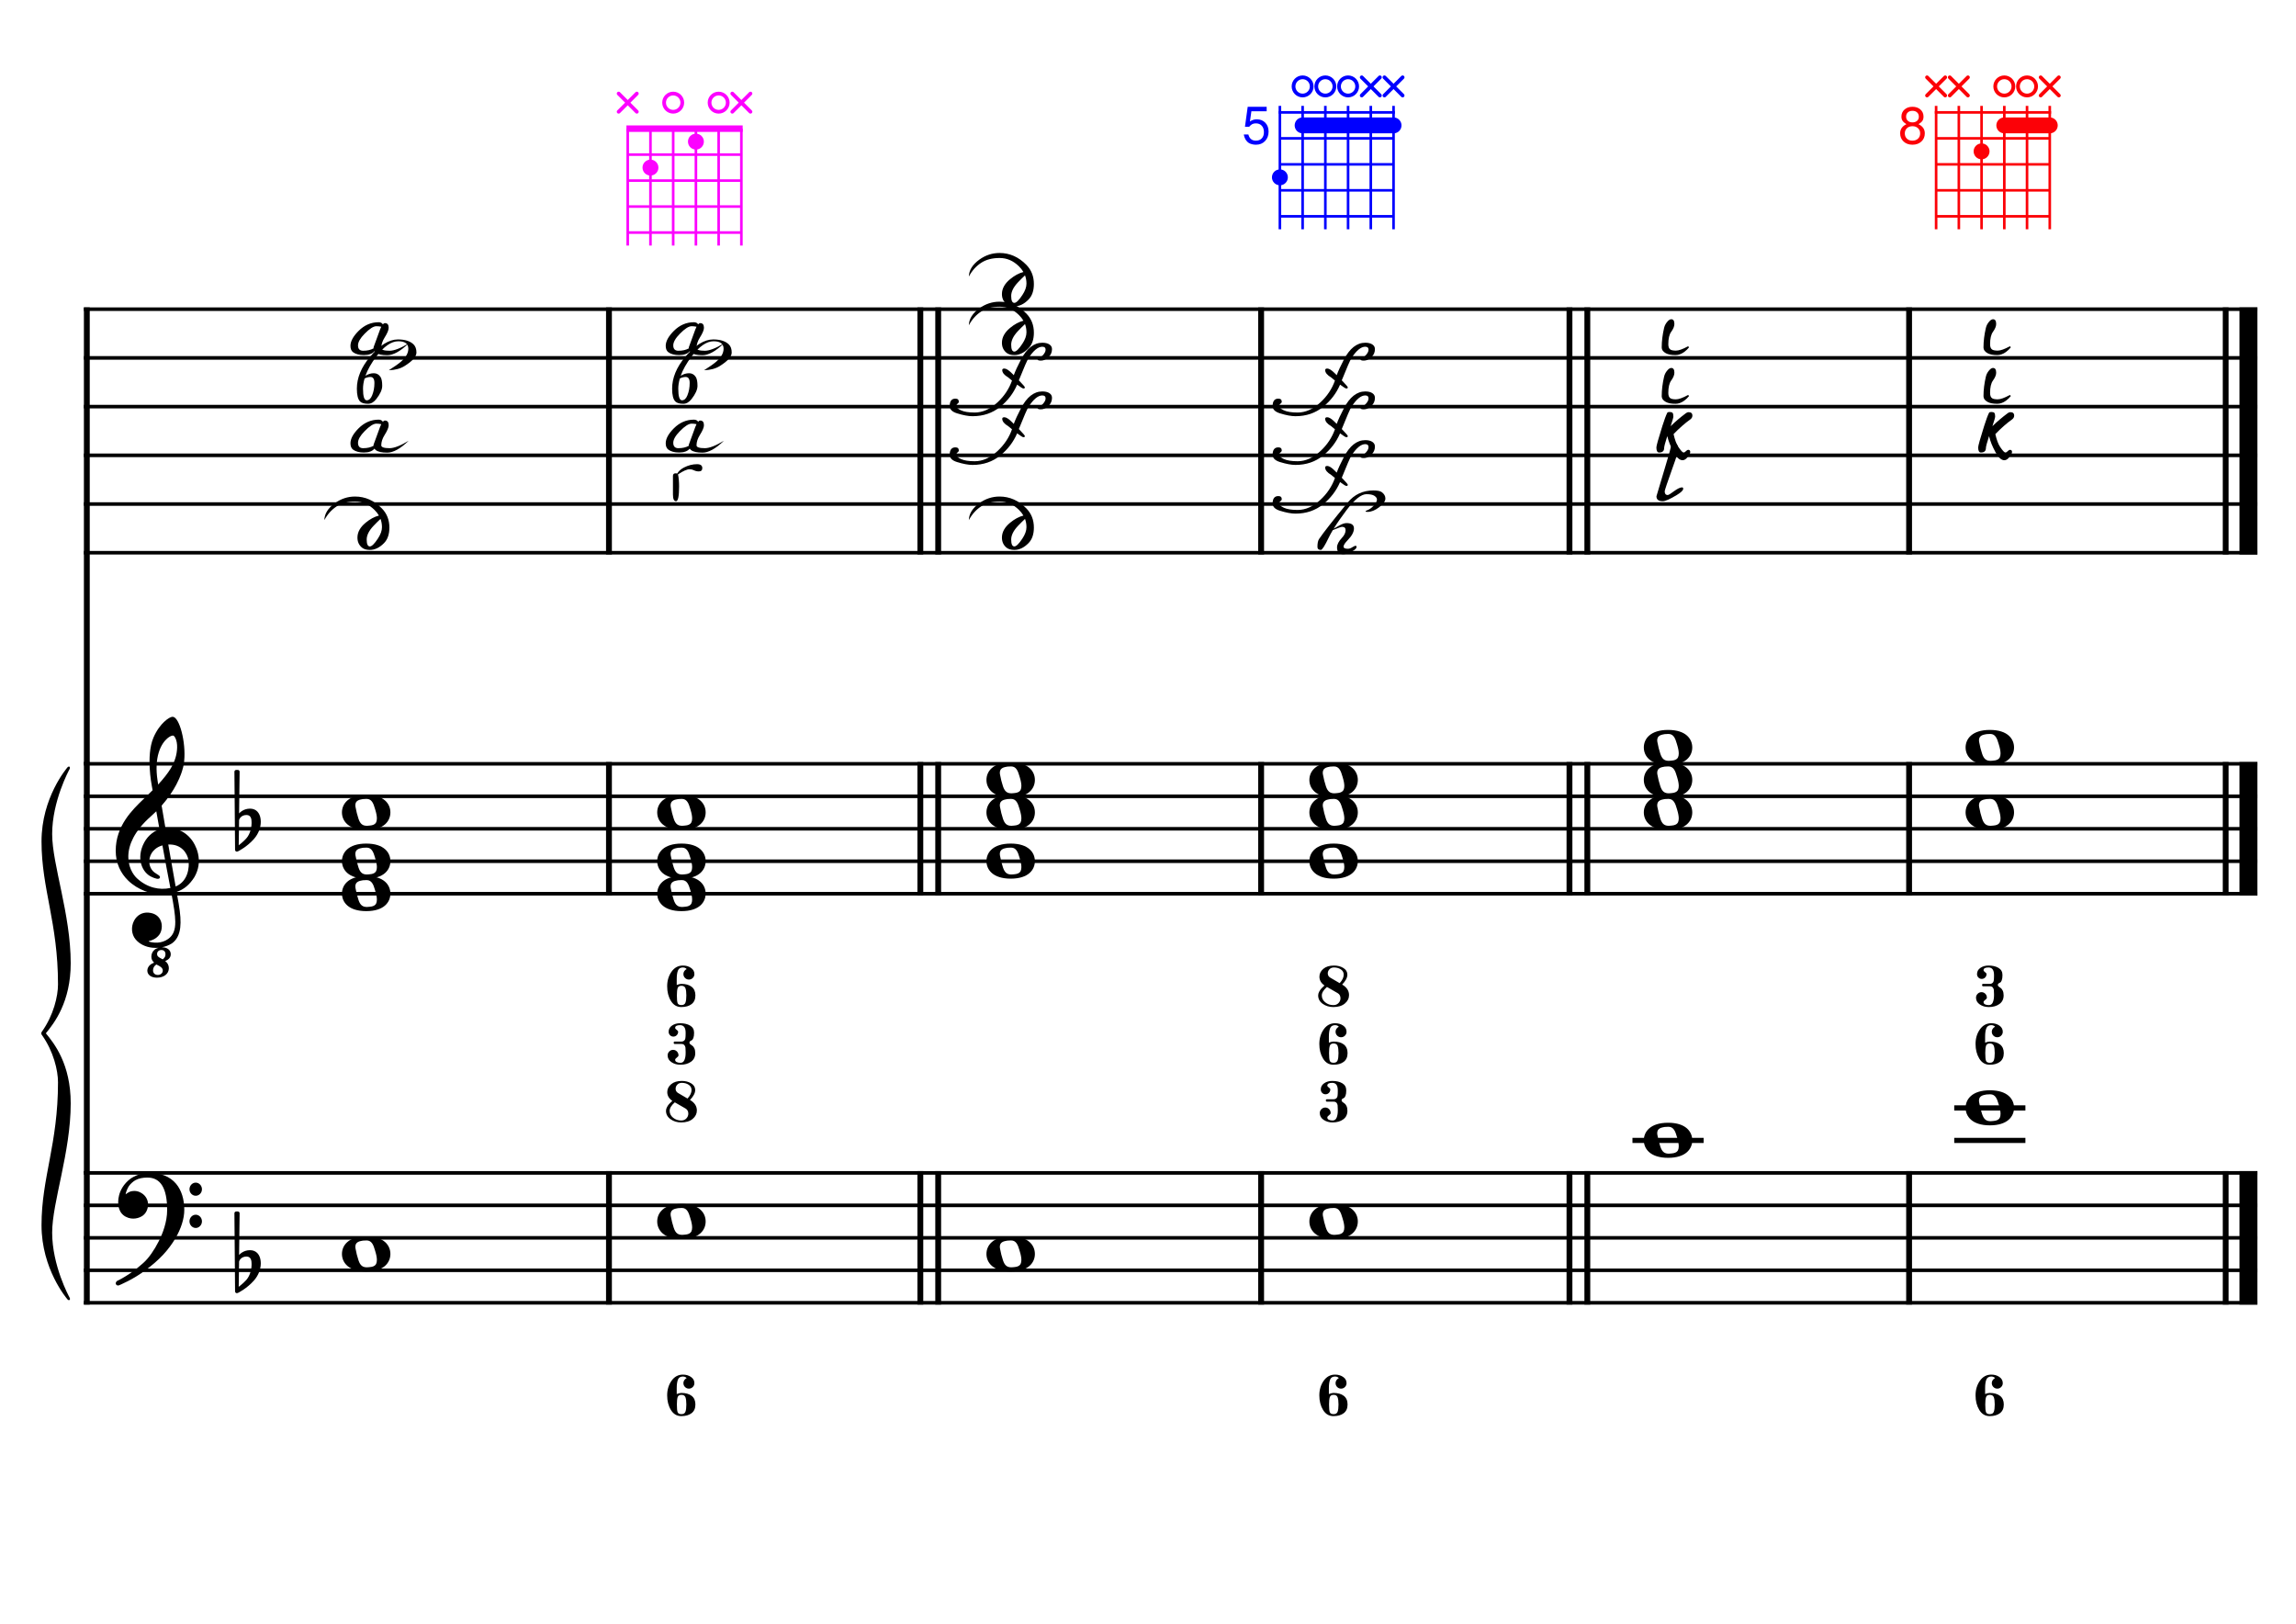 <?xml version="1.0" encoding="UTF-8" standalone="no"?>
<svg width="4209.44px" height="2976.38px" viewBox="0 0 4209.44 2976.38"
 xmlns="http://www.w3.org/2000/svg" xmlns:xlink="http://www.w3.org/1999/xlink" version="1.2" baseProfile="tiny">
<title>FaMajeur (5)</title>
<desc>Generated by MuseScore 3.6.2</desc>
<polyline class="StaffLines" fill="none" stroke="#000000" stroke-width="6.55" stroke-linejoin="bevel" points="153.819,566.759 4138.58,566.759"/>
<polyline class="StaffLines" fill="none" stroke="#000000" stroke-width="6.55" stroke-linejoin="bevel" points="153.819,656.05 4138.58,656.05"/>
<polyline class="StaffLines" fill="none" stroke="#000000" stroke-width="6.55" stroke-linejoin="bevel" points="153.819,745.342 4138.58,745.342"/>
<polyline class="StaffLines" fill="none" stroke="#000000" stroke-width="6.55" stroke-linejoin="bevel" points="153.819,834.633 4138.58,834.633"/>
<polyline class="StaffLines" fill="none" stroke="#000000" stroke-width="6.55" stroke-linejoin="bevel" points="153.819,923.924 4138.58,923.924"/>
<polyline class="StaffLines" fill="none" stroke="#000000" stroke-width="6.55" stroke-linejoin="bevel" points="153.819,1013.22 4138.58,1013.22"/>
<polyline class="StaffLines" fill="none" stroke="#000000" stroke-width="6.55" stroke-linejoin="bevel" points="153.819,1400.14 4138.58,1400.14"/>
<polyline class="StaffLines" fill="none" stroke="#000000" stroke-width="6.55" stroke-linejoin="bevel" points="153.819,1459.67 4138.58,1459.67"/>
<polyline class="StaffLines" fill="none" stroke="#000000" stroke-width="6.55" stroke-linejoin="bevel" points="153.819,1519.2 4138.58,1519.2"/>
<polyline class="StaffLines" fill="none" stroke="#000000" stroke-width="6.55" stroke-linejoin="bevel" points="153.819,1578.73 4138.58,1578.73"/>
<polyline class="StaffLines" fill="none" stroke="#000000" stroke-width="6.55" stroke-linejoin="bevel" points="153.819,1638.26 4138.58,1638.26"/>
<polyline class="StaffLines" fill="none" stroke="#000000" stroke-width="6.55" stroke-linejoin="bevel" points="153.819,2150 4138.58,2150"/>
<polyline class="StaffLines" fill="none" stroke="#000000" stroke-width="6.55" stroke-linejoin="bevel" points="153.819,2209.52 4138.58,2209.52"/>
<polyline class="StaffLines" fill="none" stroke="#000000" stroke-width="6.55" stroke-linejoin="bevel" points="153.819,2269.05 4138.58,2269.05"/>
<polyline class="StaffLines" fill="none" stroke="#000000" stroke-width="6.55" stroke-linejoin="bevel" points="153.819,2328.58 4138.58,2328.58"/>
<polyline class="StaffLines" fill="none" stroke="#000000" stroke-width="6.55" stroke-linejoin="bevel" points="153.819,2388.11 4138.58,2388.11"/>
<polyline class="BarLine" fill="none" stroke="#000000" stroke-width="10.71" stroke-linejoin="bevel" points="159.176,2146.72 159.176,2391.38"/>
<polyline class="BarLine" fill="none" stroke="#000000" stroke-width="10.71" stroke-linejoin="bevel" points="1116.46,2146.72 1116.46,2391.38"/>
<polyline class="BarLine" fill="none" stroke="#000000" stroke-width="10.71" stroke-linejoin="bevel" points="1687.33,2146.72 1687.33,2391.38"/>
<polyline class="BarLine" fill="none" stroke="#000000" stroke-width="10.71" stroke-linejoin="bevel" points="1720.07,2146.72 1720.07,2391.38"/>
<polyline class="BarLine" fill="none" stroke="#000000" stroke-width="10.71" stroke-linejoin="bevel" points="2312.12,2146.72 2312.12,2391.38"/>
<polyline class="BarLine" fill="none" stroke="#000000" stroke-width="10.71" stroke-linejoin="bevel" points="2877.43,2146.72 2877.43,2391.38"/>
<polyline class="BarLine" fill="none" stroke="#000000" stroke-width="10.71" stroke-linejoin="bevel" points="2910.17,2146.72 2910.17,2391.38"/>
<polyline class="BarLine" fill="none" stroke="#000000" stroke-width="10.71" stroke-linejoin="bevel" points="3500.11,2146.72 3500.11,2391.38"/>
<polyline class="BarLine" fill="none" stroke="#000000" stroke-width="10.71" stroke-linejoin="bevel" points="4080.54,2146.72 4080.54,2391.38"/>
<polyline class="BarLine" fill="none" stroke="#000000" stroke-width="32.74" stroke-linejoin="bevel" points="4122.21,2146.72 4122.21,2391.38"/>
<polyline class="BarLine" fill="none" stroke="#000000" stroke-width="10.71" stroke-linejoin="bevel" points="159.176,1396.87 159.176,2150"/>
<polyline class="BarLine" fill="none" stroke="#000000" stroke-width="10.71" stroke-linejoin="bevel" points="1116.46,1396.87 1116.46,1641.53"/>
<polyline class="BarLine" fill="none" stroke="#000000" stroke-width="10.71" stroke-linejoin="bevel" points="1687.33,1396.87 1687.33,1641.53"/>
<polyline class="BarLine" fill="none" stroke="#000000" stroke-width="10.71" stroke-linejoin="bevel" points="1720.07,1396.87 1720.07,1641.53"/>
<polyline class="BarLine" fill="none" stroke="#000000" stroke-width="10.71" stroke-linejoin="bevel" points="2312.12,1396.87 2312.12,1641.53"/>
<polyline class="BarLine" fill="none" stroke="#000000" stroke-width="10.71" stroke-linejoin="bevel" points="2877.43,1396.87 2877.43,1641.53"/>
<polyline class="BarLine" fill="none" stroke="#000000" stroke-width="10.71" stroke-linejoin="bevel" points="2910.17,1396.87 2910.17,1641.53"/>
<polyline class="BarLine" fill="none" stroke="#000000" stroke-width="10.71" stroke-linejoin="bevel" points="3500.11,1396.87 3500.11,1641.53"/>
<polyline class="BarLine" fill="none" stroke="#000000" stroke-width="10.71" stroke-linejoin="bevel" points="4080.54,1396.87 4080.54,1641.53"/>
<polyline class="BarLine" fill="none" stroke="#000000" stroke-width="32.74" stroke-linejoin="bevel" points="4122.21,1396.87 4122.21,1641.53"/>
<polyline class="BarLine" fill="none" stroke="#000000" stroke-width="10.71" stroke-linejoin="bevel" points="159.176,563.485 159.176,1400.14"/>
<polyline class="BarLine" fill="none" stroke="#000000" stroke-width="10.71" stroke-linejoin="bevel" points="1116.46,563.485 1116.46,1016.49"/>
<polyline class="BarLine" fill="none" stroke="#000000" stroke-width="10.71" stroke-linejoin="bevel" points="1687.33,563.485 1687.33,1016.49"/>
<polyline class="BarLine" fill="none" stroke="#000000" stroke-width="10.71" stroke-linejoin="bevel" points="1720.07,563.485 1720.07,1016.49"/>
<polyline class="BarLine" fill="none" stroke="#000000" stroke-width="10.71" stroke-linejoin="bevel" points="2312.12,563.485 2312.12,1016.49"/>
<polyline class="BarLine" fill="none" stroke="#000000" stroke-width="10.71" stroke-linejoin="bevel" points="2877.43,563.485 2877.43,1016.49"/>
<polyline class="BarLine" fill="none" stroke="#000000" stroke-width="10.71" stroke-linejoin="bevel" points="2910.17,563.485 2910.17,1016.49"/>
<polyline class="BarLine" fill="none" stroke="#000000" stroke-width="10.71" stroke-linejoin="bevel" points="3500.11,563.485 3500.11,1016.49"/>
<polyline class="BarLine" fill="none" stroke="#000000" stroke-width="10.71" stroke-linejoin="bevel" points="4080.54,563.485 4080.54,1016.49"/>
<polyline class="BarLine" fill="none" stroke="#000000" stroke-width="32.74" stroke-linejoin="bevel" points="4122.21,563.485 4122.21,1016.49"/>
<polyline class="LedgerLine" fill="none" stroke="#000000" stroke-width="9.52" stroke-linejoin="bevel" points="2992.92,2090.47 3123.39,2090.47"/>
<polyline class="LedgerLine" fill="none" stroke="#000000" stroke-width="9.52" stroke-linejoin="bevel" points="3582.86,2090.47 3713.33,2090.47"/>
<polyline class="LedgerLine" fill="none" stroke="#000000" stroke-width="9.52" stroke-linejoin="bevel" points="3582.86,2030.94 3713.33,2030.94"/>
<path class="Note" transform="matrix(2.381,0,0,2.381,626.933,2298.82)" d="M18.7,-13.6 C4.9,-13.6 0,-6.6 0,-0.1 C0,6.4 4.9,13.4 18.7,13.4 C32.5,13.4 37.3,6.4 37.3,-0.1 C37.3,-6.6 32.5,-13.6 18.7,-13.6 M10.4,-4.5 C10.3,-4.9 10.3,-5.3 10.3,-5.7 C10.3,-6.5 10.5,-7.3 10.9,-8 C11.6,-9 12.8,-9.7 14.3,-10 C15.6,-10.3 16.3,-10.5 18.9,-10.5 L19,-10.5 C23,-10.5 24.3,-6.8 25.4,-3 L25.7,-2 C26.5,0.6 26.9,2.8 26.9,4.5 C26.9,5.7 26.7,6.8 26.3,7.6 C25.7,8.7 24.7,9.4 23,9.8 C22.1,10 20.6,10.1 20.6,10.1 C20.1,10.1 19.7,10.2 19.3,10.2 C16.1,10.2 14.1,9 12.7,4.7 C11.5,1 11.3,-0.1 10.4,-4.5"/>
<path class="Note" transform="matrix(2.381,0,0,2.381,1204.92,2239.29)" d="M18.7,-13.6 C4.9,-13.6 0,-6.6 0,-0.1 C0,6.4 4.9,13.4 18.7,13.4 C32.5,13.4 37.3,6.4 37.3,-0.1 C37.3,-6.6 32.5,-13.6 18.7,-13.6 M10.4,-4.5 C10.3,-4.9 10.3,-5.3 10.3,-5.7 C10.3,-6.5 10.5,-7.3 10.9,-8 C11.6,-9 12.8,-9.7 14.3,-10 C15.6,-10.3 16.3,-10.5 18.9,-10.5 L19,-10.5 C23,-10.5 24.3,-6.8 25.4,-3 L25.7,-2 C26.5,0.6 26.9,2.8 26.9,4.5 C26.9,5.7 26.7,6.8 26.3,7.6 C25.7,8.7 24.7,9.4 23,9.8 C22.1,10 20.6,10.1 20.6,10.1 C20.1,10.1 19.7,10.2 19.3,10.2 C16.1,10.2 14.1,9 12.7,4.7 C11.5,1 11.3,-0.1 10.4,-4.5"/>
<path class="Note" transform="matrix(2.381,0,0,2.381,1808.53,2298.82)" d="M18.7,-13.6 C4.9,-13.6 0,-6.6 0,-0.1 C0,6.4 4.9,13.4 18.7,13.4 C32.5,13.4 37.3,6.4 37.3,-0.1 C37.3,-6.6 32.5,-13.6 18.7,-13.6 M10.4,-4.5 C10.3,-4.9 10.3,-5.3 10.3,-5.7 C10.3,-6.5 10.5,-7.3 10.9,-8 C11.6,-9 12.8,-9.7 14.3,-10 C15.6,-10.3 16.3,-10.5 18.9,-10.5 L19,-10.5 C23,-10.5 24.3,-6.8 25.4,-3 L25.7,-2 C26.5,0.6 26.9,2.8 26.9,4.5 C26.9,5.7 26.7,6.8 26.3,7.6 C25.7,8.7 24.7,9.4 23,9.8 C22.1,10 20.6,10.1 20.6,10.1 C20.1,10.1 19.7,10.2 19.3,10.2 C16.1,10.2 14.1,9 12.7,4.7 C11.5,1 11.3,-0.1 10.4,-4.5"/>
<path class="Note" transform="matrix(2.381,0,0,2.381,2400.59,2239.29)" d="M18.7,-13.6 C4.9,-13.6 0,-6.6 0,-0.1 C0,6.4 4.9,13.4 18.7,13.4 C32.5,13.4 37.3,6.4 37.3,-0.1 C37.3,-6.6 32.5,-13.6 18.7,-13.6 M10.4,-4.5 C10.3,-4.9 10.3,-5.3 10.3,-5.7 C10.3,-6.5 10.5,-7.3 10.9,-8 C11.6,-9 12.8,-9.7 14.3,-10 C15.6,-10.3 16.3,-10.5 18.9,-10.5 L19,-10.5 C23,-10.5 24.3,-6.8 25.4,-3 L25.7,-2 C26.5,0.6 26.9,2.8 26.9,4.5 C26.9,5.7 26.7,6.8 26.3,7.6 C25.7,8.7 24.7,9.4 23,9.8 C22.1,10 20.6,10.1 20.6,10.1 C20.1,10.1 19.7,10.2 19.3,10.2 C16.1,10.2 14.1,9 12.7,4.7 C11.5,1 11.3,-0.1 10.4,-4.5"/>
<path class="Note" transform="matrix(2.381,0,0,2.381,3013.75,2090.47)" d="M18.7,-13.6 C4.9,-13.6 0,-6.6 0,-0.1 C0,6.4 4.9,13.4 18.7,13.4 C32.5,13.4 37.3,6.4 37.3,-0.1 C37.3,-6.6 32.5,-13.6 18.7,-13.6 M10.4,-4.5 C10.3,-4.9 10.3,-5.3 10.3,-5.7 C10.3,-6.5 10.5,-7.3 10.9,-8 C11.6,-9 12.8,-9.7 14.3,-10 C15.6,-10.3 16.3,-10.5 18.9,-10.5 L19,-10.5 C23,-10.5 24.3,-6.8 25.4,-3 L25.7,-2 C26.5,0.6 26.9,2.8 26.9,4.5 C26.9,5.7 26.7,6.8 26.3,7.6 C25.7,8.7 24.7,9.4 23,9.8 C22.1,10 20.6,10.1 20.6,10.1 C20.1,10.1 19.7,10.2 19.3,10.2 C16.1,10.2 14.1,9 12.7,4.7 C11.5,1 11.3,-0.1 10.4,-4.5"/>
<path class="Note" transform="matrix(2.381,0,0,2.381,3603.69,2030.94)" d="M18.7,-13.6 C4.9,-13.6 0,-6.6 0,-0.1 C0,6.4 4.9,13.4 18.7,13.4 C32.5,13.4 37.3,6.4 37.3,-0.1 C37.3,-6.6 32.5,-13.6 18.7,-13.6 M10.4,-4.5 C10.3,-4.9 10.3,-5.3 10.3,-5.7 C10.3,-6.5 10.5,-7.3 10.9,-8 C11.6,-9 12.8,-9.7 14.3,-10 C15.6,-10.3 16.3,-10.5 18.9,-10.5 L19,-10.5 C23,-10.5 24.3,-6.8 25.4,-3 L25.7,-2 C26.5,0.6 26.9,2.8 26.9,4.5 C26.9,5.7 26.7,6.8 26.3,7.6 C25.7,8.7 24.7,9.4 23,9.8 C22.1,10 20.6,10.1 20.6,10.1 C20.1,10.1 19.7,10.2 19.3,10.2 C16.1,10.2 14.1,9 12.7,4.7 C11.5,1 11.3,-0.1 10.4,-4.5"/>
<path class="Note" transform="matrix(2.381,0,0,2.381,626.933,1638.26)" d="M18.7,-13.6 C4.9,-13.6 0,-6.6 0,-0.1 C0,6.4 4.9,13.4 18.7,13.4 C32.5,13.4 37.3,6.4 37.3,-0.1 C37.3,-6.6 32.5,-13.6 18.7,-13.6 M10.4,-4.5 C10.3,-4.9 10.3,-5.3 10.3,-5.7 C10.3,-6.5 10.5,-7.3 10.9,-8 C11.6,-9 12.8,-9.7 14.3,-10 C15.6,-10.3 16.3,-10.5 18.9,-10.5 L19,-10.5 C23,-10.5 24.3,-6.8 25.4,-3 L25.7,-2 C26.5,0.6 26.9,2.8 26.9,4.5 C26.9,5.7 26.7,6.8 26.3,7.6 C25.7,8.7 24.7,9.4 23,9.8 C22.1,10 20.6,10.1 20.6,10.1 C20.1,10.1 19.7,10.2 19.3,10.2 C16.1,10.2 14.1,9 12.7,4.7 C11.5,1 11.3,-0.1 10.4,-4.5"/>
<path class="Note" transform="matrix(2.381,0,0,2.381,626.933,1578.73)" d="M18.7,-13.6 C4.9,-13.6 0,-6.6 0,-0.1 C0,6.4 4.9,13.4 18.7,13.4 C32.5,13.4 37.3,6.4 37.3,-0.1 C37.3,-6.6 32.5,-13.6 18.7,-13.6 M10.4,-4.5 C10.3,-4.9 10.3,-5.3 10.3,-5.7 C10.3,-6.5 10.5,-7.3 10.9,-8 C11.6,-9 12.8,-9.7 14.3,-10 C15.6,-10.3 16.3,-10.5 18.9,-10.5 L19,-10.5 C23,-10.5 24.3,-6.8 25.4,-3 L25.7,-2 C26.5,0.6 26.9,2.8 26.9,4.5 C26.9,5.7 26.7,6.8 26.3,7.6 C25.7,8.7 24.7,9.4 23,9.8 C22.1,10 20.6,10.1 20.6,10.1 C20.1,10.1 19.7,10.2 19.3,10.2 C16.1,10.2 14.1,9 12.7,4.7 C11.5,1 11.3,-0.1 10.4,-4.5"/>
<path class="Note" transform="matrix(2.381,0,0,2.381,626.933,1489.44)" d="M18.7,-13.6 C4.9,-13.6 0,-6.6 0,-0.1 C0,6.4 4.9,13.4 18.7,13.4 C32.5,13.4 37.3,6.4 37.3,-0.1 C37.3,-6.6 32.5,-13.6 18.7,-13.6 M10.4,-4.5 C10.3,-4.9 10.3,-5.3 10.3,-5.7 C10.3,-6.5 10.5,-7.3 10.9,-8 C11.6,-9 12.8,-9.7 14.3,-10 C15.6,-10.3 16.3,-10.5 18.9,-10.5 L19,-10.5 C23,-10.5 24.3,-6.8 25.4,-3 L25.7,-2 C26.5,0.6 26.9,2.8 26.9,4.5 C26.9,5.7 26.7,6.8 26.3,7.6 C25.7,8.7 24.7,9.4 23,9.8 C22.1,10 20.6,10.1 20.6,10.1 C20.1,10.1 19.7,10.2 19.3,10.2 C16.1,10.2 14.1,9 12.7,4.7 C11.5,1 11.3,-0.1 10.4,-4.5"/>
<path class="Note" transform="matrix(2.381,0,0,2.381,1204.92,1638.26)" d="M18.7,-13.6 C4.9,-13.6 0,-6.6 0,-0.1 C0,6.4 4.9,13.4 18.7,13.4 C32.5,13.4 37.3,6.4 37.3,-0.1 C37.3,-6.6 32.5,-13.6 18.7,-13.6 M10.4,-4.5 C10.3,-4.9 10.3,-5.3 10.3,-5.7 C10.3,-6.5 10.5,-7.3 10.9,-8 C11.6,-9 12.8,-9.7 14.3,-10 C15.6,-10.3 16.3,-10.5 18.9,-10.5 L19,-10.5 C23,-10.5 24.3,-6.8 25.4,-3 L25.7,-2 C26.5,0.6 26.9,2.8 26.9,4.5 C26.9,5.7 26.7,6.8 26.3,7.6 C25.7,8.7 24.7,9.4 23,9.8 C22.1,10 20.6,10.1 20.6,10.1 C20.1,10.1 19.7,10.2 19.3,10.2 C16.1,10.2 14.1,9 12.7,4.7 C11.5,1 11.3,-0.1 10.4,-4.5"/>
<path class="Note" transform="matrix(2.381,0,0,2.381,1204.92,1578.73)" d="M18.7,-13.6 C4.9,-13.6 0,-6.6 0,-0.1 C0,6.4 4.9,13.4 18.7,13.4 C32.5,13.4 37.3,6.4 37.3,-0.1 C37.3,-6.6 32.5,-13.6 18.7,-13.6 M10.4,-4.5 C10.3,-4.9 10.3,-5.3 10.3,-5.7 C10.3,-6.5 10.5,-7.3 10.9,-8 C11.6,-9 12.8,-9.7 14.3,-10 C15.6,-10.3 16.3,-10.5 18.9,-10.5 L19,-10.5 C23,-10.5 24.3,-6.8 25.4,-3 L25.7,-2 C26.5,0.6 26.9,2.8 26.9,4.5 C26.9,5.7 26.7,6.8 26.3,7.6 C25.7,8.7 24.7,9.4 23,9.8 C22.1,10 20.6,10.1 20.6,10.1 C20.1,10.1 19.7,10.2 19.3,10.2 C16.1,10.2 14.1,9 12.7,4.7 C11.5,1 11.3,-0.1 10.4,-4.5"/>
<path class="Note" transform="matrix(2.381,0,0,2.381,1204.92,1489.44)" d="M18.7,-13.6 C4.9,-13.6 0,-6.6 0,-0.1 C0,6.4 4.9,13.4 18.7,13.4 C32.5,13.4 37.3,6.4 37.3,-0.1 C37.3,-6.6 32.5,-13.6 18.7,-13.6 M10.4,-4.5 C10.3,-4.9 10.3,-5.3 10.3,-5.7 C10.3,-6.5 10.5,-7.3 10.9,-8 C11.6,-9 12.8,-9.7 14.3,-10 C15.6,-10.3 16.3,-10.5 18.9,-10.5 L19,-10.5 C23,-10.5 24.3,-6.8 25.4,-3 L25.7,-2 C26.5,0.6 26.9,2.8 26.9,4.5 C26.9,5.7 26.7,6.8 26.3,7.6 C25.7,8.7 24.7,9.4 23,9.8 C22.1,10 20.6,10.1 20.6,10.1 C20.1,10.1 19.7,10.2 19.3,10.2 C16.1,10.2 14.1,9 12.7,4.7 C11.5,1 11.3,-0.1 10.4,-4.5"/>
<path class="Note" transform="matrix(2.381,0,0,2.381,1808.53,1578.73)" d="M18.7,-13.6 C4.9,-13.6 0,-6.6 0,-0.1 C0,6.4 4.9,13.4 18.7,13.4 C32.5,13.4 37.3,6.4 37.3,-0.1 C37.3,-6.6 32.5,-13.6 18.7,-13.6 M10.4,-4.5 C10.3,-4.9 10.3,-5.3 10.3,-5.7 C10.3,-6.5 10.5,-7.3 10.9,-8 C11.6,-9 12.8,-9.7 14.3,-10 C15.6,-10.3 16.3,-10.5 18.9,-10.5 L19,-10.5 C23,-10.5 24.3,-6.8 25.4,-3 L25.7,-2 C26.5,0.6 26.9,2.8 26.9,4.5 C26.9,5.7 26.7,6.8 26.3,7.6 C25.7,8.7 24.7,9.4 23,9.8 C22.1,10 20.6,10.1 20.6,10.1 C20.1,10.1 19.7,10.2 19.3,10.2 C16.1,10.2 14.1,9 12.7,4.7 C11.5,1 11.3,-0.1 10.4,-4.5"/>
<path class="Note" transform="matrix(2.381,0,0,2.381,1808.53,1489.44)" d="M18.7,-13.6 C4.9,-13.6 0,-6.6 0,-0.1 C0,6.4 4.9,13.4 18.7,13.4 C32.5,13.4 37.3,6.4 37.3,-0.1 C37.3,-6.6 32.5,-13.6 18.7,-13.6 M10.4,-4.5 C10.3,-4.9 10.3,-5.3 10.3,-5.7 C10.3,-6.5 10.5,-7.3 10.9,-8 C11.6,-9 12.8,-9.7 14.3,-10 C15.6,-10.3 16.3,-10.5 18.9,-10.5 L19,-10.5 C23,-10.5 24.3,-6.8 25.4,-3 L25.7,-2 C26.5,0.6 26.9,2.8 26.9,4.5 C26.9,5.7 26.7,6.8 26.3,7.6 C25.7,8.7 24.7,9.4 23,9.8 C22.1,10 20.6,10.1 20.6,10.1 C20.1,10.1 19.7,10.2 19.3,10.2 C16.1,10.2 14.1,9 12.7,4.7 C11.5,1 11.3,-0.1 10.4,-4.5"/>
<path class="Note" transform="matrix(2.381,0,0,2.381,1808.53,1429.91)" d="M18.7,-13.6 C4.9,-13.6 0,-6.6 0,-0.1 C0,6.4 4.9,13.4 18.7,13.4 C32.5,13.4 37.3,6.4 37.3,-0.1 C37.3,-6.6 32.5,-13.6 18.7,-13.6 M10.4,-4.5 C10.3,-4.9 10.3,-5.3 10.3,-5.7 C10.3,-6.5 10.5,-7.3 10.9,-8 C11.6,-9 12.8,-9.7 14.3,-10 C15.6,-10.3 16.3,-10.5 18.9,-10.5 L19,-10.5 C23,-10.5 24.3,-6.8 25.4,-3 L25.7,-2 C26.5,0.6 26.9,2.8 26.9,4.5 C26.9,5.7 26.7,6.8 26.3,7.6 C25.7,8.7 24.7,9.4 23,9.8 C22.1,10 20.6,10.1 20.6,10.1 C20.1,10.1 19.7,10.2 19.3,10.2 C16.1,10.2 14.1,9 12.7,4.7 C11.5,1 11.3,-0.1 10.4,-4.5"/>
<path class="Note" transform="matrix(2.381,0,0,2.381,2400.59,1578.73)" d="M18.7,-13.6 C4.9,-13.6 0,-6.6 0,-0.1 C0,6.4 4.9,13.4 18.7,13.4 C32.5,13.4 37.3,6.4 37.3,-0.1 C37.3,-6.6 32.5,-13.6 18.7,-13.6 M10.4,-4.5 C10.3,-4.9 10.3,-5.3 10.3,-5.7 C10.3,-6.5 10.5,-7.3 10.9,-8 C11.6,-9 12.8,-9.7 14.3,-10 C15.6,-10.3 16.3,-10.5 18.9,-10.5 L19,-10.5 C23,-10.5 24.3,-6.8 25.4,-3 L25.7,-2 C26.5,0.6 26.9,2.8 26.9,4.5 C26.9,5.7 26.7,6.8 26.3,7.6 C25.7,8.7 24.7,9.4 23,9.8 C22.1,10 20.6,10.1 20.6,10.1 C20.1,10.1 19.7,10.2 19.3,10.2 C16.1,10.2 14.1,9 12.7,4.7 C11.5,1 11.3,-0.1 10.4,-4.5"/>
<path class="Note" transform="matrix(2.381,0,0,2.381,2400.59,1489.44)" d="M18.7,-13.6 C4.9,-13.6 0,-6.6 0,-0.1 C0,6.4 4.9,13.4 18.7,13.4 C32.5,13.4 37.3,6.4 37.3,-0.1 C37.3,-6.6 32.5,-13.6 18.7,-13.6 M10.4,-4.5 C10.3,-4.9 10.3,-5.3 10.3,-5.7 C10.3,-6.5 10.5,-7.3 10.9,-8 C11.6,-9 12.8,-9.7 14.3,-10 C15.6,-10.3 16.3,-10.5 18.9,-10.5 L19,-10.5 C23,-10.5 24.3,-6.8 25.4,-3 L25.7,-2 C26.5,0.6 26.9,2.8 26.9,4.5 C26.9,5.7 26.7,6.8 26.3,7.6 C25.7,8.7 24.7,9.4 23,9.8 C22.1,10 20.6,10.1 20.6,10.1 C20.1,10.1 19.7,10.2 19.3,10.2 C16.1,10.2 14.1,9 12.7,4.7 C11.5,1 11.3,-0.1 10.4,-4.5"/>
<path class="Note" transform="matrix(2.381,0,0,2.381,2400.59,1429.91)" d="M18.7,-13.6 C4.9,-13.6 0,-6.6 0,-0.1 C0,6.4 4.9,13.4 18.7,13.4 C32.5,13.4 37.3,6.4 37.3,-0.1 C37.3,-6.6 32.5,-13.6 18.7,-13.6 M10.4,-4.5 C10.3,-4.9 10.3,-5.3 10.3,-5.7 C10.3,-6.5 10.5,-7.3 10.9,-8 C11.6,-9 12.8,-9.7 14.3,-10 C15.6,-10.3 16.3,-10.5 18.9,-10.5 L19,-10.5 C23,-10.5 24.3,-6.8 25.4,-3 L25.7,-2 C26.5,0.6 26.9,2.8 26.9,4.5 C26.9,5.7 26.7,6.8 26.3,7.6 C25.7,8.7 24.7,9.4 23,9.8 C22.1,10 20.6,10.1 20.6,10.1 C20.1,10.1 19.7,10.2 19.3,10.2 C16.1,10.2 14.1,9 12.7,4.7 C11.5,1 11.3,-0.1 10.4,-4.5"/>
<path class="Note" transform="matrix(2.381,0,0,2.381,3013.75,1489.44)" d="M18.7,-13.6 C4.9,-13.6 0,-6.6 0,-0.1 C0,6.4 4.9,13.4 18.7,13.4 C32.5,13.4 37.3,6.4 37.3,-0.1 C37.3,-6.6 32.5,-13.6 18.7,-13.6 M10.4,-4.5 C10.3,-4.9 10.3,-5.3 10.3,-5.7 C10.3,-6.5 10.5,-7.3 10.9,-8 C11.6,-9 12.8,-9.7 14.3,-10 C15.6,-10.3 16.3,-10.5 18.9,-10.5 L19,-10.5 C23,-10.5 24.3,-6.8 25.4,-3 L25.7,-2 C26.5,0.6 26.9,2.8 26.9,4.5 C26.9,5.7 26.7,6.8 26.3,7.6 C25.7,8.7 24.7,9.4 23,9.8 C22.1,10 20.6,10.1 20.6,10.1 C20.1,10.1 19.7,10.2 19.3,10.2 C16.1,10.2 14.1,9 12.7,4.7 C11.5,1 11.3,-0.1 10.4,-4.5"/>
<path class="Note" transform="matrix(2.381,0,0,2.381,3013.75,1429.91)" d="M18.7,-13.6 C4.9,-13.6 0,-6.6 0,-0.1 C0,6.4 4.9,13.4 18.7,13.4 C32.5,13.4 37.3,6.4 37.3,-0.1 C37.3,-6.6 32.5,-13.6 18.7,-13.6 M10.4,-4.5 C10.3,-4.9 10.3,-5.3 10.3,-5.7 C10.3,-6.5 10.5,-7.3 10.9,-8 C11.6,-9 12.8,-9.7 14.3,-10 C15.6,-10.3 16.3,-10.5 18.9,-10.5 L19,-10.5 C23,-10.5 24.3,-6.8 25.4,-3 L25.7,-2 C26.5,0.6 26.9,2.8 26.9,4.5 C26.9,5.7 26.7,6.8 26.3,7.6 C25.7,8.7 24.7,9.4 23,9.8 C22.1,10 20.6,10.1 20.6,10.1 C20.1,10.1 19.7,10.2 19.3,10.2 C16.1,10.2 14.1,9 12.7,4.7 C11.5,1 11.3,-0.1 10.4,-4.5"/>
<path class="Note" transform="matrix(2.381,0,0,2.381,3013.75,1370.38)" d="M18.7,-13.6 C4.9,-13.6 0,-6.6 0,-0.1 C0,6.4 4.9,13.4 18.7,13.4 C32.5,13.4 37.3,6.4 37.3,-0.1 C37.3,-6.6 32.5,-13.6 18.7,-13.6 M10.4,-4.5 C10.3,-4.9 10.3,-5.3 10.3,-5.7 C10.3,-6.5 10.5,-7.3 10.9,-8 C11.6,-9 12.8,-9.7 14.3,-10 C15.6,-10.3 16.3,-10.5 18.9,-10.5 L19,-10.5 C23,-10.5 24.3,-6.8 25.4,-3 L25.7,-2 C26.5,0.6 26.9,2.8 26.9,4.5 C26.9,5.7 26.7,6.8 26.3,7.6 C25.7,8.7 24.7,9.4 23,9.8 C22.1,10 20.6,10.1 20.6,10.1 C20.1,10.1 19.7,10.2 19.3,10.2 C16.1,10.2 14.1,9 12.7,4.7 C11.5,1 11.3,-0.1 10.4,-4.5"/>
<path class="Note" transform="matrix(2.381,0,0,2.381,3603.69,1489.44)" d="M18.7,-13.6 C4.9,-13.6 0,-6.6 0,-0.1 C0,6.4 4.9,13.4 18.7,13.4 C32.5,13.4 37.3,6.4 37.3,-0.1 C37.3,-6.6 32.5,-13.6 18.7,-13.6 M10.4,-4.5 C10.3,-4.9 10.3,-5.3 10.3,-5.7 C10.3,-6.5 10.5,-7.3 10.9,-8 C11.6,-9 12.8,-9.7 14.3,-10 C15.6,-10.3 16.3,-10.5 18.9,-10.5 L19,-10.5 C23,-10.5 24.3,-6.8 25.4,-3 L25.7,-2 C26.5,0.6 26.9,2.8 26.9,4.5 C26.9,5.7 26.7,6.8 26.3,7.6 C25.7,8.7 24.7,9.4 23,9.8 C22.1,10 20.6,10.1 20.6,10.1 C20.1,10.1 19.7,10.2 19.3,10.2 C16.1,10.2 14.1,9 12.7,4.7 C11.5,1 11.3,-0.1 10.4,-4.5"/>
<path class="Note" transform="matrix(2.381,0,0,2.381,3603.69,1370.38)" d="M18.7,-13.6 C4.9,-13.6 0,-6.6 0,-0.1 C0,6.4 4.9,13.4 18.7,13.4 C32.5,13.4 37.3,6.4 37.3,-0.1 C37.3,-6.6 32.5,-13.6 18.7,-13.6 M10.4,-4.5 C10.3,-4.9 10.3,-5.3 10.3,-5.7 C10.3,-6.5 10.5,-7.3 10.9,-8 C11.6,-9 12.8,-9.7 14.3,-10 C15.6,-10.3 16.3,-10.5 18.9,-10.5 L19,-10.5 C23,-10.5 24.3,-6.8 25.4,-3 L25.7,-2 C26.5,0.6 26.9,2.8 26.9,4.5 C26.9,5.7 26.7,6.8 26.3,7.6 C25.7,8.7 24.7,9.4 23,9.8 C22.1,10 20.6,10.1 20.6,10.1 C20.1,10.1 19.7,10.2 19.3,10.2 C16.1,10.2 14.1,9 12.7,4.7 C11.5,1 11.3,-0.1 10.4,-4.5"/>
<path class="Note" d="M594.663,953.415 C594.973,941.716 601.442,931.335 614.071,922.271 C625.304,914.213 637.584,910.185 650.909,910.185 C669.581,910.185 686.044,917.506 700.299,932.148 C709.364,941.523 713.896,953.144 713.896,967.012 C713.896,979.485 710.564,989.053 703.902,995.716 C695.767,1003.93 687.167,1008.03 678.103,1008.03 C671.905,1008.03 667.101,1006.64 663.693,1003.85 C658.114,999.28 655.325,993.159 655.325,985.489 C655.325,975.573 660.284,966.508 670.2,958.296 C678.335,951.556 686.509,947.14 694.721,945.048 C692.552,941.329 689.801,937.843 686.47,934.589 C676.088,924.44 664.312,919.365 651.142,919.365 C637.429,919.365 626.079,922.348 617.092,928.313 C607.795,934.434 600.319,942.801 594.663,953.415 M697.626,951.207 C693.365,955.158 689.104,959.381 684.843,963.874 C676.476,972.706 672.292,981.073 672.292,988.976 C672.292,997.42 674.229,1001.64 678.103,1001.64 C681.589,1001.64 686.47,996.878 692.745,987.349 C697.781,979.756 700.299,972.784 700.299,966.431 C700.299,961.007 699.408,955.933 697.626,951.207"/>
<path class="Note" d="M705.752,592.299 C710.323,592.299 712.608,595.165 712.608,600.898 C712.608,604.927 710.09,610.931 705.055,618.911 C701.026,625.341 699.012,631.617 699.012,637.737 C699.012,641.223 704.086,642.966 714.235,642.966 C722.602,642.966 734.262,638.434 749.215,629.37 C734.185,643.857 721.13,651.101 710.052,651.101 C700.058,651.101 693.085,649.591 689.134,646.569 C688.127,645.794 687.274,644.865 686.577,643.78 C682.703,648.506 676.234,650.869 667.17,650.869 C658.493,650.869 651.83,649.087 647.182,645.523 C644.083,643.121 642.533,639.286 642.533,634.018 C642.533,625.651 647.491,616.509 657.408,606.592 C668.022,595.979 680.302,590.672 694.247,590.672 C697.733,590.672 700.29,591.95 701.917,594.507 C703.234,593.035 704.512,592.299 705.752,592.299 M684.95,638.55 C684.873,637.931 684.834,637.311 684.834,636.691 C684.834,636.381 688.785,625.574 696.687,604.268 C697.462,602.176 698.237,600.395 699.012,598.923 C695.99,598.303 693.007,597.993 690.063,597.993 C684.64,597.993 677.435,602.603 668.448,611.822 C660.391,620.034 656.362,627.123 656.362,633.089 C656.362,639.674 659.5,642.966 665.775,642.966 C673.368,642.966 679.759,641.494 684.95,638.55"/>
<path class="Note" d="M705.752,770.881 C710.323,770.881 712.608,773.748 712.608,779.481 C712.608,783.509 710.09,789.514 705.055,797.493 C701.026,803.924 699.012,810.199 699.012,816.32 C699.012,819.806 704.086,821.549 714.235,821.549 C722.602,821.549 734.262,817.017 749.215,807.952 C734.185,822.44 721.13,829.684 710.052,829.684 C700.058,829.684 693.085,828.173 689.134,825.152 C688.127,824.377 687.274,823.447 686.577,822.363 C682.703,827.089 676.234,829.452 667.17,829.452 C658.493,829.452 651.83,827.67 647.182,824.106 C644.083,821.704 642.533,817.869 642.533,812.601 C642.533,804.234 647.491,795.092 657.408,785.175 C668.022,774.561 680.302,769.254 694.247,769.254 C697.733,769.254 700.29,770.533 701.917,773.089 C703.234,771.617 704.512,770.881 705.752,770.881 M684.95,817.133 C684.873,816.513 684.834,815.894 684.834,815.274 C684.834,814.964 688.785,804.156 696.687,782.851 C697.462,780.759 698.237,778.977 699.012,777.505 C695.99,776.885 693.007,776.576 690.063,776.576 C684.64,776.576 677.435,781.185 668.448,790.405 C660.391,798.617 656.362,805.706 656.362,811.671 C656.362,818.257 659.5,821.549 665.775,821.549 C673.368,821.549 679.759,820.077 684.95,817.133"/>
<path class="Note" d="M712.841,678.685 C723.3,672.099 730.892,666.715 735.618,662.531 C744.295,654.861 748.634,647.114 748.634,639.289 C748.634,630.147 742.513,625.576 730.272,625.576 C717.412,625.576 704.009,634.834 690.063,653.351 C680.612,665.901 673.91,677.755 669.959,688.911 C674.84,685.735 679.992,684.146 685.415,684.146 C690.528,684.146 694.596,686.432 697.617,691.003 C699.709,694.179 700.755,699.603 700.755,707.272 C700.755,714.168 697.114,722.264 689.831,731.561 C685.338,737.294 680.34,740.16 674.84,740.16 C667.867,740.16 662.986,738.766 660.197,735.977 C656.246,732.025 654.27,724.201 654.27,712.502 C654.27,692.824 662.212,673.455 678.094,654.396 C695.99,632.936 713.151,622.206 729.575,622.206 C742.281,622.206 751.771,625.189 758.047,631.154 C761.688,634.641 763.509,639.676 763.509,646.262 C763.509,653.622 756.265,661.834 741.777,670.898 C734.185,675.702 724.539,678.297 712.841,678.685 M668.448,693.792 C666.511,700.3 665.543,706.536 665.543,712.502 C665.543,726.68 667.79,733.769 672.283,733.769 C676.544,733.769 679.876,730.747 682.277,724.704 C685.066,717.886 686.461,710.333 686.461,702.043 C686.461,694.683 684.02,691.003 679.14,691.003 C675.731,691.003 672.167,691.933 668.448,693.792"/>
<path class="Note" d="M1239.47,918.743 C1235.67,918.743 1233.77,914.675 1233.77,906.541 L1233.77,872.491 C1233.77,869.237 1235.36,867.61 1238.54,867.61 C1239.93,867.61 1240.98,867.726 1241.67,867.959 C1244.15,863.62 1248.22,859.979 1253.88,857.035 C1261.78,852.929 1269.8,850.876 1277.93,850.876 C1284.36,850.876 1287.58,853.277 1287.58,858.081 C1287.58,862.109 1285.41,864.124 1281.07,864.124 C1277.97,864.124 1275.03,863.426 1272.24,862.032 C1269.76,860.792 1267.12,860.173 1264.33,860.173 C1259.53,860.173 1252.44,863.31 1243.07,869.586 C1244.39,875.861 1245.04,883.182 1245.04,891.549 C1245.04,909.678 1243.18,918.743 1239.47,918.743"/>
<path class="Note" d="M1283.74,592.299 C1288.31,592.299 1290.6,595.165 1290.6,600.898 C1290.6,604.927 1288.08,610.931 1283.04,618.911 C1279.02,625.341 1277,631.617 1277,637.737 C1277,641.223 1282.08,642.966 1292.23,642.966 C1300.59,642.966 1312.25,638.434 1327.2,629.37 C1312.18,643.857 1299.12,651.101 1288.04,651.101 C1278.05,651.101 1271.08,649.591 1267.12,646.569 C1266.12,645.794 1265.26,644.865 1264.57,643.78 C1260.69,648.506 1254.22,650.869 1245.16,650.869 C1236.48,650.869 1229.82,649.087 1225.17,645.523 C1222.07,643.121 1220.52,639.286 1220.52,634.018 C1220.52,625.651 1225.48,616.509 1235.4,606.592 C1246.01,595.979 1258.29,590.672 1272.24,590.672 C1275.72,590.672 1278.28,591.95 1279.91,594.507 C1281.22,593.035 1282.5,592.299 1283.74,592.299 M1262.94,638.55 C1262.86,637.931 1262.82,637.311 1262.82,636.691 C1262.82,636.381 1266.78,625.574 1274.68,604.268 C1275.45,602.176 1276.23,600.395 1277,598.923 C1273.98,598.303 1271,597.993 1268.05,597.993 C1262.63,597.993 1255.43,602.603 1246.44,611.822 C1238.38,620.034 1234.35,627.123 1234.35,633.089 C1234.35,639.674 1237.49,642.966 1243.77,642.966 C1251.36,642.966 1257.75,641.494 1262.94,638.55"/>
<path class="Note" d="M1283.74,770.881 C1288.31,770.881 1290.6,773.748 1290.6,779.481 C1290.6,783.509 1288.08,789.514 1283.04,797.493 C1279.02,803.924 1277,810.199 1277,816.32 C1277,819.806 1282.08,821.549 1292.23,821.549 C1300.59,821.549 1312.25,817.017 1327.2,807.952 C1312.18,822.44 1299.12,829.684 1288.04,829.684 C1278.05,829.684 1271.08,828.173 1267.12,825.152 C1266.12,824.377 1265.26,823.447 1264.57,822.363 C1260.69,827.089 1254.22,829.452 1245.16,829.452 C1236.48,829.452 1229.82,827.67 1225.17,824.106 C1222.07,821.704 1220.52,817.869 1220.52,812.601 C1220.52,804.234 1225.48,795.092 1235.4,785.175 C1246.01,774.561 1258.29,769.254 1272.24,769.254 C1275.72,769.254 1278.28,770.533 1279.91,773.089 C1281.22,771.617 1282.5,770.881 1283.74,770.881 M1262.94,817.133 C1262.86,816.513 1262.82,815.894 1262.82,815.274 C1262.82,814.964 1266.78,804.156 1274.68,782.851 C1275.45,780.759 1276.23,778.977 1277,777.505 C1273.98,776.885 1271,776.576 1268.05,776.576 C1262.63,776.576 1255.43,781.185 1246.44,790.405 C1238.38,798.617 1234.35,805.706 1234.35,811.671 C1234.35,818.257 1237.49,821.549 1243.77,821.549 C1251.36,821.549 1257.75,820.077 1262.94,817.133"/>
<path class="Note" d="M1290.83,678.685 C1301.29,672.099 1308.88,666.715 1313.61,662.531 C1322.29,654.861 1326.62,647.114 1326.62,639.289 C1326.62,630.147 1320.5,625.576 1308.26,625.576 C1295.4,625.576 1282,634.834 1268.05,653.351 C1258.6,665.901 1251.9,677.755 1247.95,688.911 C1252.83,685.735 1257.98,684.146 1263.41,684.146 C1268.52,684.146 1272.59,686.432 1275.61,691.003 C1277.7,694.179 1278.75,699.603 1278.75,707.272 C1278.75,714.168 1275.1,722.264 1267.82,731.561 C1263.33,737.294 1258.33,740.16 1252.83,740.16 C1245.86,740.16 1240.98,738.766 1238.19,735.977 C1234.24,732.025 1232.26,724.201 1232.26,712.502 C1232.26,692.824 1240.2,673.455 1256.08,654.396 C1273.98,632.936 1291.14,622.206 1307.57,622.206 C1320.27,622.206 1329.76,625.189 1336.04,631.154 C1339.68,634.641 1341.5,639.676 1341.5,646.262 C1341.5,653.622 1334.26,661.834 1319.77,670.898 C1312.18,675.702 1302.53,678.297 1290.83,678.685 M1246.44,693.792 C1244.5,700.3 1243.53,706.536 1243.53,712.502 C1243.53,726.68 1245.78,733.769 1250.27,733.769 C1254.53,733.769 1257.87,730.747 1260.27,724.704 C1263.06,717.886 1264.45,710.333 1264.45,702.043 C1264.45,694.683 1262.01,691.003 1257.13,691.003 C1253.72,691.003 1250.16,691.933 1246.44,693.792"/>
<path class="Note" d="M1776.26,953.415 C1776.57,941.716 1783.04,931.335 1795.67,922.271 C1806.9,914.213 1819.18,910.185 1832.51,910.185 C1851.18,910.185 1867.64,917.506 1881.9,932.148 C1890.96,941.523 1895.5,953.144 1895.5,967.012 C1895.5,979.485 1892.16,989.053 1885.5,995.716 C1877.37,1003.93 1868.77,1008.03 1859.7,1008.03 C1853.5,1008.03 1848.7,1006.64 1845.29,1003.85 C1839.71,999.28 1836.92,993.159 1836.92,985.489 C1836.92,975.573 1841.88,966.508 1851.8,958.296 C1859.93,951.556 1868.11,947.14 1876.32,945.048 C1874.15,941.329 1871.4,937.843 1868.07,934.589 C1857.69,924.44 1845.91,919.365 1832.74,919.365 C1819.03,919.365 1807.68,922.348 1798.69,928.313 C1789.39,934.434 1781.92,942.801 1776.26,953.415 M1879.23,951.207 C1874.96,955.158 1870.7,959.381 1866.44,963.874 C1858.08,972.706 1853.89,981.073 1853.89,988.976 C1853.89,997.42 1855.83,1001.64 1859.7,1001.64 C1863.19,1001.64 1868.07,996.878 1874.34,987.349 C1879.38,979.756 1881.9,972.784 1881.9,966.431 C1881.9,961.007 1881.01,955.933 1879.23,951.207"/>
<path class="Note" d="M1776.26,596.25 C1776.57,584.551 1783.04,574.17 1795.67,565.105 C1806.9,557.048 1819.18,553.019 1832.51,553.019 C1851.18,553.019 1867.64,560.341 1881.9,574.983 C1890.96,584.357 1895.5,595.979 1895.5,609.846 C1895.5,622.32 1892.16,631.888 1885.5,638.55 C1877.37,646.763 1868.77,650.869 1859.7,650.869 C1853.5,650.869 1848.7,649.474 1845.29,646.685 C1839.71,642.114 1836.92,635.994 1836.92,628.324 C1836.92,618.407 1841.88,609.343 1851.8,601.131 C1859.93,594.39 1868.11,589.974 1876.32,587.883 C1874.15,584.164 1871.4,580.677 1868.07,577.424 C1857.69,567.274 1845.91,562.2 1832.74,562.2 C1819.03,562.2 1807.68,565.183 1798.69,571.148 C1789.39,577.269 1781.92,585.636 1776.26,596.25 M1879.23,594.042 C1874.96,597.993 1870.7,602.215 1866.44,606.709 C1858.08,615.541 1853.89,623.908 1853.89,631.81 C1853.89,640.255 1855.83,644.477 1859.7,644.477 C1863.19,644.477 1868.07,639.713 1874.34,630.183 C1879.38,622.591 1881.9,615.618 1881.9,609.265 C1881.9,603.842 1881.01,598.768 1879.23,594.042"/>
<path class="Note" d="M1776.26,506.958 C1776.57,495.26 1783.04,484.878 1795.67,475.814 C1806.9,467.757 1819.18,463.728 1832.51,463.728 C1851.18,463.728 1867.64,471.049 1881.9,485.692 C1890.96,495.066 1895.5,506.687 1895.5,520.555 C1895.5,533.028 1892.16,542.596 1885.5,549.259 C1877.37,557.471 1868.77,561.577 1859.7,561.577 C1853.5,561.577 1848.7,560.183 1845.29,557.394 C1839.71,552.823 1836.92,546.702 1836.92,539.033 C1836.92,529.116 1841.88,520.051 1851.8,511.839 C1859.93,505.099 1868.11,500.683 1876.32,498.591 C1874.15,494.872 1871.4,491.386 1868.07,488.132 C1857.69,477.983 1845.91,472.909 1832.74,472.909 C1819.03,472.909 1807.68,475.891 1798.69,481.857 C1789.39,487.977 1781.92,496.344 1776.26,506.958 M1879.23,504.75 C1874.96,508.702 1870.7,512.924 1866.44,517.417 C1858.08,526.249 1853.89,534.617 1853.89,542.519 C1853.89,550.964 1855.83,555.186 1859.7,555.186 C1863.19,555.186 1868.07,550.421 1874.34,540.892 C1879.38,533.299 1881.9,526.327 1881.9,519.974 C1881.9,514.551 1881.01,509.476 1879.23,504.75"/>
<path class="Note" d="M1902.23,748.104 C1906.56,745.16 1909.7,742.719 1911.64,740.783 C1915.2,736.986 1916.99,733.5 1916.99,730.324 C1916.99,726.682 1914.97,724.862 1910.94,724.862 C1903.12,724.862 1894.75,731.757 1885.84,745.547 C1883.13,749.731 1877.16,763.366 1867.94,786.453 C1875.3,794.046 1878.98,798.346 1878.98,799.353 C1878.98,800.747 1878.09,801.445 1876.31,801.445 C1874.92,801.445 1871.08,799.082 1864.81,794.356 C1857.99,810.238 1847.65,823.796 1833.78,835.03 C1819.6,846.496 1802.67,852.229 1782.99,852.229 C1775.48,852.229 1766.07,850.486 1754.75,846.999 C1745.69,844.21 1741.16,839.756 1741.16,833.635 C1741.16,824.571 1744.64,820.038 1751.62,820.038 C1755.8,820.038 1757.89,821.975 1757.89,825.849 C1757.89,827.089 1756.92,828.406 1754.99,829.8 C1753.98,830.497 1753.48,831.853 1753.48,833.868 C1753.48,836.269 1756.15,838.748 1761.49,841.305 C1767.31,844.094 1775.83,845.489 1787.06,845.489 C1801.55,845.489 1815.53,839.213 1829.01,826.662 C1841.25,815.274 1850.05,802.026 1855.39,786.918 C1853.3,785.214 1851.05,783.355 1848.65,781.34 C1841.22,776.924 1837.5,772.392 1837.5,767.743 C1837.5,765.807 1838.78,764.838 1841.33,764.838 C1844.74,764.838 1849.35,767.743 1855.16,773.554 C1856.4,774.794 1857.56,775.956 1858.65,777.04 C1861.36,769.603 1865.7,760.151 1871.66,748.685 C1882.43,727.922 1895.52,717.54 1910.94,717.54 C1916.44,717.54 1920.78,718.586 1923.96,720.678 C1927.13,722.77 1928.72,725.636 1928.72,729.278 C1928.72,735.088 1926.59,740.008 1922.33,744.036 C1917.91,748.22 1913.31,750.312 1908.5,750.312 C1904.32,750.312 1902.23,749.576 1902.23,748.104"/>
<path class="Note" d="M1902.23,658.813 C1906.56,655.869 1909.7,653.428 1911.64,651.491 C1915.2,647.695 1916.99,644.209 1916.99,641.032 C1916.99,637.391 1914.97,635.57 1910.94,635.57 C1903.12,635.57 1894.75,642.466 1885.84,656.256 C1883.13,660.439 1877.16,674.075 1867.94,697.162 C1875.3,704.755 1878.98,709.054 1878.98,710.062 C1878.98,711.456 1878.09,712.153 1876.31,712.153 C1874.92,712.153 1871.08,709.79 1864.81,705.064 C1857.99,720.947 1847.65,734.505 1833.78,745.738 C1819.6,757.204 1802.67,762.938 1782.99,762.938 C1775.48,762.938 1766.07,761.194 1754.75,757.708 C1745.69,754.919 1741.16,750.464 1741.16,744.344 C1741.16,735.279 1744.64,730.747 1751.62,730.747 C1755.8,730.747 1757.89,732.684 1757.89,736.558 C1757.89,737.797 1756.92,739.114 1754.99,740.509 C1753.98,741.206 1753.48,742.562 1753.48,744.576 C1753.48,746.978 1756.15,749.457 1761.49,752.014 C1767.31,754.803 1775.83,756.197 1787.06,756.197 C1801.55,756.197 1815.53,749.922 1829.01,737.371 C1841.25,725.982 1850.05,712.734 1855.39,697.627 C1853.3,695.923 1851.05,694.063 1848.65,692.049 C1841.22,687.633 1837.5,683.101 1837.5,678.452 C1837.5,676.515 1838.78,675.547 1841.33,675.547 C1844.74,675.547 1849.35,678.452 1855.16,684.263 C1856.4,685.502 1857.56,686.664 1858.65,687.749 C1861.36,680.312 1865.7,670.86 1871.66,659.394 C1882.43,638.631 1895.52,628.249 1910.94,628.249 C1916.44,628.249 1920.78,629.295 1923.96,631.387 C1927.13,633.479 1928.72,636.345 1928.72,639.986 C1928.72,645.797 1926.59,650.716 1922.33,654.745 C1917.91,658.929 1913.31,661.021 1908.5,661.021 C1904.32,661.021 1902.23,660.285 1902.23,658.813"/>
<path class="Note" d="M2421.65,1008.03 C2417.46,1008.03 2415.37,1006.14 2415.37,1002.34 C2415.37,995.91 2416.34,991.184 2418.28,988.162 C2426.34,976.231 2443.84,953.919 2470.81,921.225 C2482.97,906.427 2498.66,899.028 2517.87,899.028 C2525.31,899.028 2530.46,900.074 2533.33,902.166 C2537.74,905.42 2539.95,909.332 2539.95,913.903 C2539.95,918.707 2536.08,924.052 2528.33,929.94 C2520.97,935.519 2514,938.308 2507.41,938.308 C2504.86,938.308 2503.58,938.036 2503.58,937.494 C2503.58,936.719 2504.82,935.906 2507.3,935.054 C2510.63,933.814 2514.19,931.296 2517.99,927.5 C2522.33,923.084 2524.49,919.094 2524.49,915.53 C2524.49,913.129 2522.83,910.843 2519.5,908.674 C2516.55,906.814 2511.79,905.885 2505.2,905.885 C2495.6,905.885 2483.47,915.569 2468.83,934.938 C2459.07,947.876 2451.17,959.264 2445.12,969.104 C2448.07,967.477 2451.59,965.501 2455.7,963.177 C2460.73,960.31 2465.07,958.877 2468.71,958.877 C2477.78,958.877 2482.31,962.131 2482.31,968.639 C2482.31,975.069 2478.59,982.119 2471.15,989.789 C2465.89,995.212 2463.25,999.241 2463.25,1001.88 C2463.25,1004.59 2465.89,1005.94 2471.15,1005.94 C2473.79,1005.94 2476.5,1005.01 2479.29,1003.15 C2482.08,1001.37 2484.13,1000.48 2485.45,1000.48 C2486.53,1000.48 2487.07,1001.18 2487.07,1002.57 C2487.07,1004.82 2484.91,1007.18 2480.57,1009.66 C2473.28,1013.84 2467.44,1015.94 2463.02,1015.94 C2455.19,1015.94 2451.28,1011.75 2451.28,1003.39 C2451.28,998.118 2454.3,992.268 2460.35,985.838 C2464.76,981.112 2466.97,976.425 2466.97,971.776 C2466.97,967.748 2464.8,965.733 2460.46,965.733 C2458.76,965.733 2453.1,967.748 2443.5,971.776 C2440.63,976.58 2438.23,980.996 2436.29,985.024 C2428.93,1000.36 2424.05,1008.03 2421.65,1008.03"/>
<path class="Note" d="M2494.28,837.395 C2498.62,834.451 2501.76,832.011 2503.69,830.074 C2507.26,826.278 2509.04,822.791 2509.04,819.615 C2509.04,815.974 2507.02,814.153 2503,814.153 C2495.17,814.153 2486.8,821.048 2477.89,834.839 C2475.18,839.022 2469.22,852.658 2460,875.745 C2467.36,883.337 2471.04,887.637 2471.04,888.644 C2471.04,890.039 2470.15,890.736 2468.36,890.736 C2466.97,890.736 2463.14,888.373 2456.86,883.647 C2450.04,899.529 2439.7,913.087 2425.83,924.321 C2411.65,935.787 2394.73,941.52 2375.05,941.52 C2367.53,941.52 2358.12,939.777 2346.81,936.291 C2337.74,933.502 2333.21,929.047 2333.21,922.926 C2333.21,913.862 2336.7,909.33 2343.67,909.33 C2347.85,909.33 2349.95,911.267 2349.95,915.14 C2349.95,916.38 2348.98,917.697 2347.04,919.091 C2346.03,919.789 2345.53,921.145 2345.53,923.159 C2345.53,925.561 2348.2,928.04 2353.55,930.596 C2359.36,933.385 2367.88,934.78 2379.11,934.78 C2393.6,934.78 2407.59,928.505 2421.07,915.954 C2433.31,904.565 2442.1,891.317 2447.45,876.21 C2445.36,874.505 2443.11,872.646 2440.71,870.632 C2433.27,866.216 2429.55,861.683 2429.55,857.035 C2429.55,855.098 2430.83,854.13 2433.39,854.13 C2436.79,854.13 2441.4,857.035 2447.21,862.845 C2448.45,864.085 2449.62,865.247 2450.7,866.332 C2453.41,858.894 2457.75,849.442 2463.72,837.976 C2474.49,817.213 2487.58,806.832 2503,806.832 C2508.5,806.832 2512.83,807.878 2516.01,809.969 C2519.19,812.061 2520.78,814.928 2520.78,818.569 C2520.78,824.38 2518.65,829.299 2514.38,833.328 C2509.97,837.511 2505.36,839.603 2500.56,839.603 C2496.37,839.603 2494.28,838.867 2494.28,837.395"/>
<path class="Note" d="M2494.28,748.104 C2498.62,745.16 2501.76,742.719 2503.69,740.783 C2507.26,736.986 2509.04,733.5 2509.04,730.324 C2509.04,726.682 2507.02,724.862 2503,724.862 C2495.17,724.862 2486.8,731.757 2477.89,745.547 C2475.18,749.731 2469.22,763.366 2460,786.453 C2467.36,794.046 2471.04,798.346 2471.04,799.353 C2471.04,800.747 2470.15,801.445 2468.36,801.445 C2466.97,801.445 2463.14,799.082 2456.86,794.356 C2450.04,810.238 2439.7,823.796 2425.83,835.03 C2411.65,846.496 2394.73,852.229 2375.05,852.229 C2367.53,852.229 2358.12,850.486 2346.81,846.999 C2337.74,844.21 2333.21,839.756 2333.21,833.635 C2333.21,824.571 2336.7,820.038 2343.67,820.038 C2347.85,820.038 2349.95,821.975 2349.95,825.849 C2349.95,827.089 2348.98,828.406 2347.04,829.8 C2346.03,830.497 2345.53,831.853 2345.53,833.868 C2345.53,836.269 2348.2,838.748 2353.55,841.305 C2359.36,844.094 2367.88,845.489 2379.11,845.489 C2393.6,845.489 2407.59,839.213 2421.07,826.662 C2433.31,815.274 2442.1,802.026 2447.45,786.918 C2445.36,785.214 2443.11,783.355 2440.71,781.34 C2433.27,776.924 2429.55,772.392 2429.55,767.743 C2429.55,765.807 2430.83,764.838 2433.39,764.838 C2436.79,764.838 2441.4,767.743 2447.21,773.554 C2448.45,774.794 2449.62,775.956 2450.7,777.04 C2453.41,769.603 2457.75,760.151 2463.72,748.685 C2474.49,727.922 2487.58,717.54 2503,717.54 C2508.5,717.54 2512.83,718.586 2516.01,720.678 C2519.19,722.77 2520.78,725.636 2520.78,729.278 C2520.78,735.088 2518.65,740.008 2514.38,744.036 C2509.97,748.22 2505.36,750.312 2500.56,750.312 C2496.37,750.312 2494.28,749.576 2494.28,748.104"/>
<path class="Note" d="M2494.28,658.813 C2498.62,655.869 2501.76,653.428 2503.69,651.491 C2507.26,647.695 2509.04,644.209 2509.04,641.032 C2509.04,637.391 2507.02,635.57 2503,635.57 C2495.17,635.57 2486.8,642.466 2477.89,656.256 C2475.18,660.439 2469.22,674.075 2460,697.162 C2467.36,704.755 2471.04,709.054 2471.04,710.062 C2471.04,711.456 2470.15,712.153 2468.36,712.153 C2466.97,712.153 2463.14,709.79 2456.86,705.064 C2450.04,720.947 2439.7,734.505 2425.83,745.738 C2411.65,757.204 2394.73,762.938 2375.05,762.938 C2367.53,762.938 2358.12,761.194 2346.81,757.708 C2337.74,754.919 2333.21,750.464 2333.21,744.344 C2333.21,735.279 2336.7,730.747 2343.67,730.747 C2347.85,730.747 2349.95,732.684 2349.95,736.558 C2349.95,737.797 2348.98,739.114 2347.04,740.509 C2346.03,741.206 2345.53,742.562 2345.53,744.576 C2345.53,746.978 2348.2,749.457 2353.55,752.014 C2359.36,754.803 2367.88,756.197 2379.11,756.197 C2393.6,756.197 2407.59,749.922 2421.07,737.371 C2433.31,725.982 2442.1,712.734 2447.45,697.627 C2445.36,695.923 2443.11,694.063 2440.71,692.049 C2433.27,687.633 2429.55,683.101 2429.55,678.452 C2429.55,676.515 2430.83,675.547 2433.39,675.547 C2436.79,675.547 2441.4,678.452 2447.21,684.263 C2448.45,685.502 2449.62,686.664 2450.7,687.749 C2453.41,680.312 2457.75,670.86 2463.72,659.394 C2474.49,638.631 2487.58,628.249 2503,628.249 C2508.5,628.249 2512.83,629.295 2516.01,631.387 C2519.19,633.479 2520.78,636.345 2520.78,639.986 C2520.78,645.797 2518.65,650.716 2514.38,654.745 C2509.97,658.929 2505.36,661.021 2500.56,661.021 C2496.37,661.021 2494.28,660.285 2494.28,658.813"/>
<path class="Note" d="M3064.1,585.21 C3067.89,585.21 3069.79,588.115 3069.79,593.925 C3069.79,598.109 3067.82,602.912 3063.87,608.336 C3060.38,613.216 3058.64,620.77 3058.64,630.997 C3058.64,635.878 3059.92,639.132 3062.47,640.758 C3064.25,641.998 3067.58,642.657 3072.47,642.734 C3077.73,642.734 3085.21,640.061 3094.89,634.716 L3096.75,636.575 C3094.27,639.751 3091.29,642.618 3087.81,645.174 C3082.61,648.971 3077.31,650.869 3071.88,650.869 C3064.06,650.869 3058.13,649.745 3054.1,647.499 C3049.07,644.71 3046.55,641.223 3046.55,637.04 C3046.55,625.496 3048.02,613.449 3050.97,600.898 C3052.05,596.327 3054.41,592.144 3058.06,588.347 C3060.15,586.256 3062.16,585.21 3064.1,585.21"/>
<path class="Note" d="M3069.33,812.875 C3071.81,812.875 3073.51,813.494 3074.44,814.734 C3075.84,816.826 3076.53,819.77 3076.53,823.566 C3076.53,827.982 3073.43,838.557 3067.24,855.292 C3057.09,883.725 3052.01,898.793 3052.01,900.498 C3052.01,905.069 3053.83,907.393 3057.47,907.47 C3059.02,907.47 3062.98,905.069 3069.33,900.265 C3075.6,895.694 3080.45,893.409 3083.85,893.409 C3085.25,893.409 3085.95,894.261 3085.95,895.966 C3085.95,898.832 3082.11,902.59 3074.44,907.238 C3061.89,914.908 3053.21,918.743 3048.41,918.743 C3040.74,918.743 3036.91,915.721 3036.91,909.678 C3036.91,909.523 3042.21,891.743 3052.83,856.338 C3059.26,835.032 3063.17,821.164 3064.56,814.734 C3064.8,813.494 3066.38,812.875 3069.33,812.875"/>
<path class="Note" d="M3095.71,755.541 C3098.11,755.541 3099.85,756.045 3100.94,757.052 C3102.18,758.137 3102.8,759.725 3102.8,761.817 C3102.8,764.451 3101.63,766.698 3099.31,768.557 C3089.24,775.685 3078.9,784.749 3068.28,795.75 C3070.68,806.364 3073.63,814.228 3077.11,819.341 C3081.69,826.081 3084.82,829.452 3086.53,829.452 C3088.08,829.452 3089.74,828.483 3091.52,826.546 C3092.76,825.229 3093.96,824.571 3095.13,824.571 C3097.61,824.571 3098.85,825.888 3098.85,828.522 C3098.85,831.311 3096.64,835.107 3092.22,839.91 C3089.82,842.39 3087.3,843.629 3084.67,843.629 C3079.24,843.629 3073.78,838.555 3068.28,828.406 C3062.7,818.179 3058.87,808.534 3056.78,799.469 C3052.9,811.4 3050.97,818.721 3050.97,821.433 C3050.97,826.779 3047.91,829.452 3041.79,829.452 C3038.45,829.452 3036.79,826.353 3036.79,820.155 C3036.79,817.211 3040.47,804.04 3047.83,780.643 C3051.47,769.177 3054.45,761.158 3056.78,756.587 C3057.32,755.658 3058.71,755.193 3060.96,755.193 C3063.6,755.193 3065.42,755.735 3066.42,756.82 C3067.43,757.904 3067.93,760.151 3067.93,763.56 C3067.93,765.264 3066.27,771.152 3062.94,781.224 C3071.23,773.089 3080.56,765.148 3090.94,757.401 C3092.57,756.161 3094.16,755.541 3095.71,755.541"/>
<path class="Note" d="M3064.1,674.501 C3067.89,674.501 3069.79,677.406 3069.79,683.217 C3069.79,687.4 3067.82,692.204 3063.87,697.627 C3060.38,702.508 3058.64,710.062 3058.64,720.288 C3058.64,725.169 3059.92,728.423 3062.47,730.05 C3064.25,731.289 3067.58,731.948 3072.47,732.025 C3077.73,732.025 3085.21,729.353 3094.89,724.007 L3096.75,725.866 C3094.27,729.043 3091.29,731.909 3087.81,734.466 C3082.61,738.262 3077.31,740.16 3071.88,740.16 C3064.06,740.16 3058.13,739.037 3054.1,736.79 C3049.07,734.001 3046.55,730.515 3046.55,726.331 C3046.55,714.787 3048.02,702.74 3050.97,690.189 C3052.05,685.619 3054.41,681.435 3058.06,677.639 C3060.15,675.547 3062.16,674.501 3064.1,674.501"/>
<path class="Note" d="M3654.04,585.21 C3657.84,585.21 3659.73,588.115 3659.73,593.925 C3659.73,598.109 3657.76,602.912 3653.81,608.336 C3650.32,613.216 3648.58,620.77 3648.58,630.997 C3648.58,635.878 3649.86,639.132 3652.41,640.758 C3654.19,641.998 3657.53,642.657 3662.41,642.734 C3667.67,642.734 3675.15,640.061 3684.83,634.716 L3686.69,636.575 C3684.22,639.751 3681.23,642.618 3677.75,645.174 C3672.56,648.971 3667.25,650.869 3661.83,650.869 C3654,650.869 3648.07,649.745 3644.04,647.499 C3639.01,644.71 3636.49,641.223 3636.49,637.04 C3636.49,625.496 3637.96,613.449 3640.91,600.898 C3641.99,596.327 3644.35,592.144 3648,588.347 C3650.09,586.256 3652.1,585.21 3654.04,585.21"/>
<path class="Note" d="M3685.65,755.541 C3688.05,755.541 3689.79,756.045 3690.88,757.052 C3692.12,758.137 3692.74,759.725 3692.74,761.817 C3692.74,764.451 3691.58,766.698 3689.25,768.557 C3679.18,775.685 3668.84,784.749 3658.22,795.75 C3660.62,806.364 3663.57,814.228 3667.05,819.341 C3671.63,826.081 3674.76,829.452 3676.47,829.452 C3678.02,829.452 3679.68,828.483 3681.46,826.546 C3682.7,825.229 3683.91,824.571 3685.07,824.571 C3687.55,824.571 3688.79,825.888 3688.79,828.522 C3688.79,831.311 3686.58,835.107 3682.16,839.91 C3679.76,842.39 3677.24,843.629 3674.61,843.629 C3669.19,843.629 3663.72,838.555 3658.22,828.406 C3652.64,818.179 3648.81,808.534 3646.72,799.469 C3642.84,811.4 3640.91,818.721 3640.91,821.433 C3640.91,826.779 3637.85,829.452 3631.73,829.452 C3628.4,829.452 3626.73,826.353 3626.73,820.155 C3626.73,817.211 3630.41,804.04 3637.77,780.643 C3641.41,769.177 3644.39,761.158 3646.72,756.587 C3647.26,755.658 3648.65,755.193 3650.9,755.193 C3653.54,755.193 3655.36,755.735 3656.36,756.82 C3657.37,757.904 3657.87,760.151 3657.87,763.56 C3657.87,765.264 3656.21,771.152 3652.88,781.224 C3661.17,773.089 3670.5,765.148 3680.88,757.401 C3682.51,756.161 3684.1,755.541 3685.65,755.541"/>
<path class="Note" d="M3654.04,674.501 C3657.84,674.501 3659.73,677.406 3659.73,683.217 C3659.73,687.4 3657.76,692.204 3653.81,697.627 C3650.32,702.508 3648.58,710.062 3648.58,720.288 C3648.58,725.169 3649.86,728.423 3652.41,730.05 C3654.19,731.289 3657.53,731.948 3662.41,732.025 C3667.67,732.025 3675.15,729.353 3684.83,724.007 L3686.69,725.866 C3684.22,729.043 3681.23,731.909 3677.75,734.466 C3672.56,738.262 3667.25,740.16 3661.83,740.16 C3654,740.16 3648.07,739.037 3644.04,736.79 C3639.01,734.001 3636.49,730.515 3636.49,726.331 C3636.49,714.787 3637.96,702.74 3640.91,690.189 C3641.99,685.619 3644.35,681.435 3648,677.639 C3650.09,675.547 3652.1,674.501 3654.04,674.501"/>
<path class="Clef" transform="matrix(2.381,0,0,2.381,212.156,2209.52)" d="M25.4,-25.1 C17.8,-25.1 11.7,-20.7 11.6,-20.7 C5.8,-16.4 3.5,-11.3 2.6,-7.8 C2.1,-6 1.9,-4.2 1.9,-2.5 C1.9,-0.1 2.3,2.1 3.2,4 C4.4,6.7 6.7,8.6 9.7,9.6 C10.9,10 12.2,10.2 13.5,10.2 C15.7,10.2 18,9.6 19.9,8.5 C23,6.8 24.9,3.2 24.9,-0.7 C24.9,-4.2 23.1,-7.4 20.1,-9.3 C18,-10.7 16,-11.1 14.3,-11.1 C13.1,-11.1 12,-10.9 11.1,-10.6 C10.1,-10.2 8.4,-9.2 7.6,-8.5 C7.9,-10.4 9.1,-13.3 10.2,-14.9 C11.3,-16.5 13.5,-18.5 15.2,-19.4 C17.7,-20.8 20.9,-21.4 24.4,-21.4 C34.6,-21.4 39.6,-13.2 39.6,3.6 C39.6,12.9 36.1,21.8 33.1,27.7 C29.8,34.3 25.4,40.6 21.5,44.1 C11.1,53.6 1.3,58.1 1.2,58.1 C1.2,58.1 -0.3,59 0.1,60.5 C0.4,61.5 1.3,61.7 1.9,61.7 C2,61.7 2.3,61.6 2.4,61.6 C2.5,61.6 13.9,56.9 23,49.8 C28.1,46.1 32.7,42.1 36.7,37.8 C40.3,33.9 43.4,29.7 45.9,25.5 C50.3,18 52.8,10.2 52.8,3.5 C52.8,-4.8 50.6,-11.7 46.5,-16.6 C41.8,-22.2 34.7,-25.1 25.4,-25.1 M56.8,-12.4 C56.8,-9.6 59,-7.4 61.6,-7.4 C64.2,-7.4 66.4,-9.6 66.4,-12.4 C66.4,-15.2 64.2,-17.5 61.6,-17.5 C59,-17.5 56.8,-15.2 56.8,-12.4 M56.8,12.3 C56.8,15.1 59,17.4 61.6,17.4 C64.2,17.4 66.4,15.1 66.4,12.3 C66.4,9.5 64.2,7.2 61.6,7.2 C59,7.2 56.8,9.5 56.8,12.3"/>
<path class="Clef" transform="matrix(2.381,0,0,2.381,212.156,1578.73)" d="M63.37,-5.89 C62.14,-11.32 59.5,-15.14 58.72,-16.18 C55.53,-20.45 51.52,-23.3 46.83,-24.65 C43.72,-25.54 40.72,-25.65 38.3,-25.47 C37.26,-31.48 36.26,-37.36 35.35,-42.81 C40.79,-48.97 44.42,-54.77 46.69,-59.07 C50.16,-65.65 51.31,-70.23 51.36,-70.43 C53.08,-75.64 53.44,-83.34 52.34,-91.55 C51.33,-99.1 49.24,-105.81 46.89,-109.06 C45.86,-110.49 44.81,-111.22 43.77,-111.22 C42.55,-111.22 40.04,-109.98 37.15,-107.21 C34.85,-105.01 31.58,-101.12 29.02,-95.11 C26.02,-88.05 25.81,-78.56 26.16,-71.84 C26.54,-64.57 27.65,-58.88 27.66,-58.83 C27.68,-58.74 27.94,-57.24 28.39,-54.67 C28.16,-54.44 27.92,-54.22 27.67,-53.98 C26.63,-52.98 25.44,-51.84 24.06,-50.46 C23.2,-49.6 22.25,-48.69 21.25,-47.72 C12.79,-39.57 0,-27.25 0,-8.1 C0,-3.4 0.9,1.02 2.68,5.03 C4.27,8.63 6.57,11.91 9.5,14.78 C17.23,22.33 27.82,25.54 34.88,25.38 C37.83,25.31 40.46,25.07 42.85,24.62 C44.68,34.22 45.82,41.25 45.86,46.59 C45.9,53.1 44.25,57.07 40.35,59.84 C37.92,61.57 35.11,62.52 32.01,62.67 C29.42,62.79 27.16,62.32 25.73,61.91 L25.72,61.91 C25.72,61.91 25.43,61.83 25.42,61.63 C25.41,61.45 25.76,61.4 25.77,61.4 L25.79,61.4 C27.71,60.96 31.28,59.73 33.64,56.43 C35.44,53.91 36.31,49.29 34.47,45.35 C33.36,42.96 30.85,40.01 25.23,39.56 C22.74,39.36 20.47,39.87 18.47,41.07 C16.66,42.15 15.16,43.79 14.11,45.79 C11.65,50.49 12.11,56.22 15.24,60.06 C18.2,63.68 22.82,65.99 28.25,66.57 C29.1,66.66 29.95,66.7 30.8,66.7 C31.51,66.7 32.22,66.67 32.92,66.61 C31.72,66.94 30.64,67.49 29.77,68.25 C28.28,69.54 27.44,71.38 27.44,73.41 C27.44,75.28 28.06,76.65 29.55,78.04 C28.41,78.5 27.55,78.98 26.79,79.56 C25.25,80.73 24.34,82.46 24.34,84.19 C24.34,87.45 27.3,89.63 31.72,89.63 C37.13,89.63 40.91,86.63 40.91,82.35 C40.91,80.12 39.91,78.18 38.08,76.83 C41.01,75.62 42.37,73.94 42.37,71.56 C42.39,70.05 41.69,68.61 40.49,67.69 C39.28,66.74 37.62,66.24 35.69,66.24 L35.51,66.24 C38.28,65.7 40.92,64.7 43.21,63.28 C46.87,60.71 48.99,56.73 49.67,51.1 C50.23,46.46 49.84,40.55 48.44,32.48 C48.08,30.39 47.54,27.36 46.88,23.6 C52.63,21.68 56.79,18.11 60.56,12.26 C63.85,6.52 64.8,0.42 63.37,-5.89 M32.39,87.54 C30.19,87.54 28.73,86.12 28.73,84.01 C28.73,82.11 29.65,80.5 31.32,79.47 C31.68,79.66 31.77,79.71 32.11,79.88 C33.3,80.48 33.3,80.48 33.55,80.63 L33.56,80.64 C35.47,81.73 36.25,82.76 36.25,84.18 C36.24,86.09 34.59,87.54 32.39,87.54 M38.31,71.63 C38.31,73.27 37.73,74.34 36.18,75.53 C34.74,74.78 34.35,74.56 33.98,74.34 L33.88,74.28 C32.33,73.34 31.85,72.66 31.85,71.4 C31.85,69.6 33.23,68.34 35.19,68.34 C37.17,68.35 38.31,69.55 38.31,71.63 M33.15,-83.81 C34.93,-89.55 37.67,-92.8 39.66,-94.53 C41.41,-96.05 43.06,-96.76 43.98,-96.76 C44.12,-96.76 44.24,-96.74 44.34,-96.71 C44.8,-96.57 45.33,-96 45.8,-95.13 C48.11,-90.84 47.37,-84.13 46.03,-79.69 C44.4,-74.29 41.48,-68.68 32.69,-59.06 C32.52,-60.17 32.36,-61.22 32.21,-62.2 C30.95,-70.49 31.27,-77.76 33.15,-83.81 M29.15,20.31 C24.51,19.09 20.08,16.59 16.32,13.09 C15.01,11.86 13.14,9.69 11.67,6.3 C10.31,3.14 9.65,-0.29 9.7,-3.88 C9.77,-8.57 11.08,-13.39 13.59,-18.18 C16.51,-23.76 21.07,-29.29 27.13,-34.62 C28.58,-35.9 29.95,-37.18 31.24,-38.46 C32,-34.2 32.83,-29.51 33.71,-24.63 C29.86,-23.36 25.11,-20.21 22,-14.56 C18.47,-7.99 18.61,-2.47 19.34,1.01 C20.28,5.47 22.81,9.23 26.27,11.32 C27.2,11.88 31.33,14.01 33.17,13.43 C33.54,13.31 33.81,13.09 33.95,12.76 C34.46,11.59 33.44,10.95 31.88,9.99 C31.28,9.62 30.61,9.2 29.88,8.67 C26.56,6.18 25.11,1.73 26.18,-2.65 C26.76,-5.05 28.04,-7.21 29.88,-8.91 C31.55,-10.46 33.59,-11.56 35.97,-12.2 C38.01,-0.96 40.07,10.19 41.71,18.55 C41.84,19.24 41.98,19.91 42.11,20.58 C37.71,21.51 33.37,21.42 29.15,20.31 M54.9,10.1 C53.73,13.28 51.27,17.35 46.14,19.41 C46.07,18.99 45.99,18.56 45.91,18.13 C44.36,9.37 42.43,-1.61 40.47,-12.87 C50.82,-13.35 55.09,-5.91 55.98,-1.08 C56.45,1.45 56.45,5.89 54.9,10.1"/>
<path class="KeySig" transform="matrix(2.381,0,0,2.381,429.785,2328.58)" d="M20.1,-7.9 C19.5,-11.8 17.1,-15.5 12,-15.5 C7,-15.5 4.1,-12.4 3.6,-11.8 L4,-43.9 C4,-44.7 3.4,-45.3 2.6,-45.3 L1.4,-45.3 C0.6,-45.3 0,-44.7 0,-43.9 L0.5,16.2 C0.5,17 1.1,17.6 1.9,17.6 C2.1,17.6 2.5,17.5 2.7,17.4 C3.1,17.2 9.6,14 15,7.9 C18.8,3.6 20.3,-1.3 20.3,-5.4 C20.3,-6.3 20.2,-7.1 20.1,-7.9 M13.2,-4 C13.2,-2.5 12.8,2.1 10.3,5.9 C8.6,8.5 5.2,11.2 3.3,12.7 L3.6,-6.8 C3.8,-7.7 5.3,-10.6 9.3,-10.6 C12.9,-10.6 13.2,-7.2 13.2,-5.1 L13.2,-4 "/>
<path class="KeySig" transform="matrix(2.381,0,0,2.381,429.785,1519.2)" d="M20.1,-7.9 C19.5,-11.8 17.1,-15.5 12,-15.5 C7,-15.5 4.1,-12.4 3.6,-11.8 L4,-43.9 C4,-44.7 3.4,-45.3 2.6,-45.3 L1.4,-45.3 C0.6,-45.3 0,-44.7 0,-43.9 L0.5,16.2 C0.5,17 1.1,17.6 1.9,17.6 C2.1,17.6 2.5,17.5 2.7,17.4 C3.1,17.2 9.6,14 15,7.9 C18.8,3.6 20.3,-1.3 20.3,-5.4 C20.3,-6.3 20.2,-7.1 20.1,-7.9 M13.2,-4 C13.2,-2.5 12.8,2.1 10.3,5.9 C8.6,8.5 5.2,11.2 3.3,12.7 L3.6,-6.8 C3.8,-7.7 5.3,-10.6 9.3,-10.6 C12.9,-10.6 13.2,-7.2 13.2,-5.1 L13.2,-4 "/>
<path class="FiguredBass" d="M1252.11,2523.29 C1247.53,2523.29 1244.49,2525.13 1242.97,2528.81 C1241.46,2532.49 1240.7,2537.7 1240.7,2544.45 L1240.7,2555.39 C1243.92,2554.09 1246.7,2553.41 1249.05,2553.35 C1257.09,2553.35 1263.41,2555.13 1268.02,2558.69 C1272.63,2562.24 1274.93,2567.53 1274.93,2574.55 C1274.93,2581.57 1272.6,2586.87 1267.93,2590.46 C1263.26,2594.05 1256.97,2595.84 1249.05,2595.84 C1240.95,2595.84 1234.61,2592.09 1230.03,2584.57 C1225.45,2577.06 1223.17,2568.13 1223.17,2557.81 C1223.17,2547.54 1225.83,2538.63 1231.14,2531.09 C1236.46,2523.54 1243.45,2519.77 1252.11,2519.77 C1257.8,2519.77 1262.72,2521.21 1266.86,2524.08 C1271.01,2526.96 1273.08,2530.75 1273.08,2535.45 C1273.08,2538.17 1272.09,2540.52 1270.11,2542.5 C1268.13,2544.48 1265.76,2545.47 1263.01,2545.47 C1260.26,2545.47 1257.89,2544.48 1255.92,2542.5 C1253.94,2540.52 1252.95,2538.17 1252.95,2535.45 C1252.95,2532.79 1253.94,2530.44 1255.92,2528.4 C1256.6,2527.59 1257.55,2526.91 1258.79,2526.36 C1258.48,2525.55 1257.86,2524.93 1256.94,2524.5 C1255.58,2523.7 1253.97,2523.29 1252.11,2523.29 M1256.66,2561.24 C1255.54,2558.33 1253.1,2556.88 1249.33,2556.88 C1245.56,2556.88 1243.22,2558.33 1242.32,2561.24 C1241.43,2564.14 1240.98,2568.57 1240.98,2574.5 C1240.98,2581.49 1241.43,2586.19 1242.32,2588.61 C1243.22,2591.02 1245.56,2592.22 1249.33,2592.22 C1253.1,2592.22 1255.54,2590.77 1256.66,2587.86 C1257.77,2584.96 1258.33,2580.52 1258.33,2574.55 C1258.33,2568.58 1257.77,2564.14 1256.66,2561.24"/>
<path class="FiguredBass" d="M2447.77,2523.29 C2443.2,2523.29 2440.15,2525.13 2438.64,2528.81 C2437.12,2532.49 2436.36,2537.7 2436.36,2544.45 L2436.36,2555.39 C2439.58,2554.09 2442.36,2553.41 2444.71,2553.35 C2452.75,2553.35 2459.08,2555.13 2463.69,2558.69 C2468.29,2562.24 2470.6,2567.53 2470.6,2574.55 C2470.6,2581.57 2468.26,2586.87 2463.59,2590.46 C2458.92,2594.05 2452.63,2595.84 2444.71,2595.84 C2436.61,2595.84 2430.27,2592.09 2425.69,2584.57 C2421.12,2577.06 2418.83,2568.13 2418.83,2557.81 C2418.83,2547.54 2421.49,2538.63 2426.81,2531.09 C2432.13,2523.54 2439.12,2519.77 2447.77,2519.77 C2453.46,2519.77 2458.38,2521.21 2462.53,2524.08 C2466.67,2526.96 2468.74,2530.75 2468.74,2535.45 C2468.74,2538.17 2467.75,2540.52 2465.77,2542.5 C2463.79,2544.48 2461.43,2545.47 2458.68,2545.47 C2455.92,2545.47 2453.56,2544.48 2451.58,2542.5 C2449.6,2540.52 2448.61,2538.17 2448.61,2535.45 C2448.61,2532.79 2449.6,2530.44 2451.58,2528.4 C2452.26,2527.59 2453.22,2526.91 2454.45,2526.36 C2454.15,2525.55 2453.53,2524.93 2452.6,2524.5 C2451.24,2523.7 2449.63,2523.29 2447.77,2523.29 M2452.32,2561.24 C2451.21,2558.33 2448.76,2556.88 2444.99,2556.88 C2441.22,2556.88 2438.88,2558.33 2437.99,2561.24 C2437.09,2564.14 2436.64,2568.57 2436.64,2574.5 C2436.64,2581.49 2437.09,2586.19 2437.99,2588.61 C2438.88,2591.02 2441.22,2592.22 2444.99,2592.22 C2448.76,2592.22 2451.21,2590.77 2452.32,2587.86 C2453.43,2584.96 2453.99,2580.52 2453.99,2574.55 C2453.99,2568.58 2453.43,2564.14 2452.32,2561.24"/>
<path class="FiguredBass" d="M3650.88,2523.29 C3646.3,2523.29 3643.26,2525.13 3641.74,2528.81 C3640.23,2532.49 3639.47,2537.7 3639.47,2544.45 L3639.47,2555.39 C3642.69,2554.09 3645.47,2553.41 3647.82,2553.35 C3655.86,2553.35 3662.18,2555.13 3666.79,2558.69 C3671.4,2562.24 3673.7,2567.53 3673.7,2574.55 C3673.7,2581.57 3671.37,2586.87 3666.7,2590.46 C3662.03,2594.05 3655.74,2595.84 3647.82,2595.84 C3639.72,2595.84 3633.38,2592.09 3628.8,2584.57 C3624.22,2577.06 3621.94,2568.13 3621.94,2557.81 C3621.94,2547.54 3624.59,2538.63 3629.91,2531.09 C3635.23,2523.54 3642.22,2519.77 3650.88,2519.77 C3656.57,2519.77 3661.49,2521.21 3665.63,2524.08 C3669.78,2526.96 3671.85,2530.75 3671.85,2535.45 C3671.85,2538.17 3670.86,2540.52 3668.88,2542.5 C3666.9,2544.48 3664.53,2545.47 3661.78,2545.47 C3659.03,2545.47 3656.66,2544.48 3654.68,2542.5 C3652.7,2540.52 3651.72,2538.17 3651.72,2535.45 C3651.72,2532.79 3652.7,2530.44 3654.68,2528.4 C3655.36,2527.59 3656.32,2526.91 3657.56,2526.36 C3657.25,2525.55 3656.63,2524.93 3655.7,2524.5 C3654.34,2523.7 3652.74,2523.29 3650.88,2523.29 M3655.43,2561.24 C3654.31,2558.33 3651.87,2556.88 3648.1,2556.88 C3644.32,2556.88 3641.99,2558.33 3641.09,2561.24 C3640.2,2564.14 3639.75,2568.57 3639.75,2574.5 C3639.75,2581.49 3640.2,2586.19 3641.09,2588.61 C3641.99,2591.02 3644.32,2592.22 3648.1,2592.22 C3651.87,2592.22 3654.31,2590.77 3655.43,2587.86 C3656.54,2584.96 3657.1,2580.52 3657.1,2574.55 C3657.1,2568.58 3656.54,2564.14 3655.43,2561.24"/>
<path class="FiguredBass" d="M1252.11,1773.44 C1247.53,1773.44 1244.49,1775.28 1242.97,1778.96 C1241.46,1782.64 1240.7,1787.85 1240.7,1794.59 L1240.7,1805.54 C1243.92,1804.24 1246.7,1803.56 1249.05,1803.5 C1257.09,1803.5 1263.41,1805.28 1268.02,1808.83 C1272.63,1812.39 1274.93,1817.68 1274.93,1824.7 C1274.93,1831.72 1272.6,1837.02 1267.93,1840.61 C1263.26,1844.2 1256.97,1845.99 1249.05,1845.99 C1240.95,1845.99 1234.61,1842.23 1230.03,1834.72 C1225.45,1827.2 1223.17,1818.28 1223.17,1807.95 C1223.17,1797.69 1225.83,1788.78 1231.14,1781.23 C1236.46,1773.69 1243.45,1769.92 1252.11,1769.92 C1257.8,1769.92 1262.72,1771.35 1266.86,1774.23 C1271.01,1777.11 1273.08,1780.89 1273.08,1785.59 C1273.08,1788.32 1272.09,1790.67 1270.11,1792.65 C1268.13,1794.62 1265.76,1795.61 1263.01,1795.61 C1260.26,1795.61 1257.89,1794.62 1255.92,1792.65 C1253.94,1790.67 1252.95,1788.32 1252.95,1785.59 C1252.95,1782.93 1253.94,1780.58 1255.92,1778.54 C1256.6,1777.74 1257.55,1777.06 1258.79,1776.5 C1258.48,1775.7 1257.86,1775.08 1256.94,1774.65 C1255.58,1773.84 1253.97,1773.44 1252.11,1773.44 M1256.66,1811.39 C1255.54,1808.48 1253.1,1807.03 1249.33,1807.03 C1245.56,1807.03 1243.22,1808.48 1242.32,1811.39 C1241.43,1814.29 1240.98,1818.71 1240.98,1824.65 C1240.98,1831.64 1241.43,1836.34 1242.32,1838.75 C1243.22,1841.17 1245.56,1842.37 1249.33,1842.37 C1253.1,1842.37 1255.54,1840.92 1256.66,1838.01 C1257.77,1835.1 1258.33,1830.67 1258.33,1824.7 C1258.33,1818.73 1257.77,1814.29 1256.66,1811.39"/>
<path class="FiguredBass" d="M1263.99,1911.38 C1263.99,1912.37 1264.54,1913.33 1265.66,1914.26 C1266.77,1915.19 1267.99,1916.07 1269.32,1916.9 C1270.65,1917.74 1271.87,1919.32 1272.99,1921.64 C1274.1,1923.95 1274.66,1926.88 1274.66,1930.4 C1274.66,1937.21 1272.09,1942.46 1266.96,1946.17 C1261.82,1949.88 1255.33,1951.74 1247.47,1951.74 C1241.16,1951.74 1235.68,1950.16 1231.01,1947.01 C1226.34,1943.85 1224,1939.71 1224,1934.58 C1224,1931.86 1224.99,1929.49 1226.97,1927.48 C1228.95,1925.47 1231.32,1924.46 1234.07,1924.46 C1236.82,1924.46 1239.15,1925.45 1241.07,1927.43 C1242.99,1929.41 1243.95,1931.79 1243.95,1934.58 C1243.95,1935.81 1242.93,1937.16 1240.89,1938.61 C1238.85,1940.07 1237.82,1941.41 1237.82,1942.65 C1237.82,1944.57 1238.77,1945.97 1240.65,1946.87 C1242.54,1947.77 1244.81,1948.21 1247.47,1948.21 C1250.94,1948.21 1253.4,1946.5 1254.85,1943.07 C1256.3,1939.63 1257.03,1935.41 1257.03,1930.4 L1257.03,1927.99 C1257.03,1924.65 1256.92,1922.11 1256.7,1920.38 C1256.49,1918.65 1255.81,1917.1 1254.66,1915.74 C1253.52,1914.38 1251.77,1913.7 1249.42,1913.7 L1237.27,1913.7 C1235.85,1913.7 1235.13,1912.93 1235.13,1911.38 C1235.13,1909.96 1235.85,1909.25 1237.27,1909.25 L1249.42,1909.25 C1251.96,1909.25 1253.94,1908.29 1255.36,1906.37 C1255.85,1905.69 1256.26,1904.58 1256.56,1903.03 C1256.87,1900.99 1257.03,1898.06 1257.03,1894.22 L1257.03,1893.01 C1257.03,1883.8 1253.63,1879.19 1246.82,1879.19 C1240.82,1879.19 1237.82,1880.86 1237.82,1884.2 C1237.82,1885.31 1238.74,1886.5 1240.56,1887.77 C1242.39,1889.04 1243.3,1890.23 1243.3,1891.34 C1243.3,1893.76 1242.45,1895.83 1240.75,1897.56 C1239.05,1899.29 1236.97,1900.16 1234.53,1900.16 C1232.09,1900.16 1230.03,1899.29 1228.36,1897.56 C1226.69,1895.83 1225.86,1893.76 1225.86,1891.34 C1225.86,1886.58 1227.93,1882.78 1232.07,1879.93 C1236.22,1877.09 1241.13,1875.67 1246.82,1875.67 C1254.31,1875.67 1260.46,1877.1 1265.29,1879.98 C1270.11,1882.86 1272.52,1887.2 1272.52,1893.01 C1272.52,1897.16 1272.09,1900.37 1271.22,1902.66 C1270.36,1904.95 1269.37,1906.34 1268.25,1906.84 C1267.14,1907.33 1266.15,1907.9 1265.29,1908.55 C1264.42,1909.2 1263.99,1910.15 1263.99,1911.38"/>
<path class="FiguredBass" d="M1260.46,2013.7 C1265.41,2008.32 1267.88,2003.12 1267.88,1998.12 C1267.88,1994.03 1266.14,1990.82 1262.64,1988.47 C1259.15,1986.12 1254.96,1984.94 1250.07,1984.94 C1246.61,1984.94 1243.84,1986.02 1241.77,1988.19 C1239.7,1990.35 1238.66,1992.86 1238.66,1995.7 C1238.66,1999.17 1240.17,2001.8 1243.21,2003.59 L1260.46,2013.7 M1265.01,2016.3 C1273.42,2021.18 1277.62,2027.62 1277.62,2035.6 C1277.62,2041.59 1275.06,2046.74 1269.92,2051.04 C1264.79,2055.34 1257.77,2057.49 1248.86,2057.49 C1241.38,2057.49 1234.87,2055.51 1229.34,2051.55 C1223.8,2047.59 1221.03,2042.46 1221.03,2036.15 C1221.03,2033.8 1221.71,2031.42 1223.07,2029.01 C1224.43,2026.6 1225.7,2024.79 1226.88,2023.58 C1228.05,2022.38 1229.97,2020.5 1232.63,2017.97 C1226.44,2013.7 1223.35,2008.32 1223.35,2001.83 C1223.35,1996.26 1225.73,1991.47 1230.5,1987.45 C1235.26,1983.43 1241.78,1981.42 1250.07,1981.42 C1256.69,1981.42 1262.43,1982.92 1267.28,1985.92 C1272.14,1988.91 1274.56,1992.98 1274.56,1998.12 C1274.56,2003.62 1271.38,2009.68 1265.01,2016.3 M1237.18,2020.66 C1230.87,2026.16 1227.71,2031.33 1227.71,2036.15 C1227.71,2041.22 1229.82,2045.46 1234.02,2048.86 C1238.23,2052.26 1243.17,2053.96 1248.86,2053.96 C1252.82,2053.96 1255.99,2052.7 1258.37,2050.16 C1260.76,2047.63 1261.95,2044.69 1261.95,2041.35 C1261.95,2037.08 1260.18,2033.93 1256.66,2031.88 L1237.18,2020.66 "/>
<path class="FiguredBass" d="M2456.12,1802.2 C2461.07,1796.82 2463.55,1791.62 2463.55,1786.62 C2463.55,1782.53 2461.8,1779.32 2458.3,1776.97 C2454.81,1774.62 2450.62,1773.44 2445.73,1773.44 C2442.27,1773.44 2439.5,1774.52 2437.43,1776.69 C2435.36,1778.85 2434.32,1781.36 2434.32,1784.2 C2434.32,1787.67 2435.84,1790.3 2438.87,1792.09 L2456.12,1802.2 M2460.67,1804.8 C2469.08,1809.68 2473.29,1816.12 2473.29,1824.1 C2473.29,1830.09 2470.72,1835.24 2465.59,1839.54 C2460.45,1843.84 2453.43,1845.99 2444.53,1845.99 C2437.04,1845.99 2430.53,1844.01 2425,1840.05 C2419.46,1836.09 2416.7,1830.96 2416.7,1824.65 C2416.7,1822.3 2417.38,1819.92 2418.74,1817.51 C2420.1,1815.1 2421.37,1813.29 2422.54,1812.08 C2423.72,1810.88 2425.63,1809 2428.29,1806.47 C2422.11,1802.2 2419.01,1796.82 2419.01,1790.33 C2419.01,1784.76 2421.4,1779.97 2426.16,1775.95 C2430.92,1771.93 2437.45,1769.92 2445.73,1769.92 C2452.35,1769.92 2458.09,1771.42 2462.94,1774.42 C2467.8,1777.41 2470.23,1781.48 2470.23,1786.62 C2470.23,1792.12 2467.04,1798.18 2460.67,1804.8 M2432.84,1809.16 C2426.53,1814.66 2423.38,1819.83 2423.38,1824.65 C2423.38,1829.72 2425.48,1833.96 2429.68,1837.36 C2433.89,1840.76 2438.84,1842.46 2444.53,1842.46 C2448.49,1842.46 2451.66,1841.2 2454.04,1838.66 C2456.42,1836.13 2457.61,1833.19 2457.61,1829.85 C2457.61,1825.58 2455.85,1822.43 2452.32,1820.38 L2432.84,1809.16 "/>
<path class="FiguredBass" d="M2447.77,1879.19 C2443.2,1879.19 2440.15,1881.03 2438.64,1884.71 C2437.12,1888.39 2436.36,1893.6 2436.36,1900.34 L2436.36,1911.29 C2439.58,1909.99 2442.36,1909.31 2444.71,1909.25 C2452.75,1909.25 2459.08,1911.03 2463.69,1914.58 C2468.29,1918.14 2470.6,1923.43 2470.6,1930.45 C2470.6,1937.47 2468.26,1942.77 2463.59,1946.36 C2458.92,1949.95 2452.63,1951.74 2444.71,1951.74 C2436.61,1951.74 2430.27,1947.98 2425.69,1940.47 C2421.12,1932.95 2418.83,1924.03 2418.83,1913.7 C2418.83,1903.44 2421.49,1894.53 2426.81,1886.98 C2432.13,1879.44 2439.12,1875.67 2447.77,1875.67 C2453.46,1875.67 2458.38,1877.1 2462.53,1879.98 C2466.67,1882.86 2468.74,1886.64 2468.74,1891.34 C2468.74,1894.07 2467.75,1896.42 2465.77,1898.4 C2463.79,1900.37 2461.43,1901.36 2458.68,1901.36 C2455.92,1901.36 2453.56,1900.37 2451.58,1898.4 C2449.6,1896.42 2448.61,1894.07 2448.61,1891.34 C2448.61,1888.68 2449.6,1886.33 2451.58,1884.29 C2452.26,1883.49 2453.22,1882.81 2454.45,1882.25 C2454.15,1881.45 2453.53,1880.83 2452.6,1880.4 C2451.24,1879.59 2449.63,1879.19 2447.77,1879.19 M2452.32,1917.14 C2451.21,1914.23 2448.76,1912.78 2444.99,1912.78 C2441.22,1912.78 2438.88,1914.23 2437.99,1917.14 C2437.09,1920.04 2436.64,1924.46 2436.64,1930.4 C2436.64,1937.39 2437.09,1942.09 2437.99,1944.5 C2438.88,1946.92 2441.22,1948.12 2444.99,1948.12 C2448.76,1948.12 2451.21,1946.67 2452.32,1943.76 C2453.43,1940.85 2453.99,1936.42 2453.99,1930.45 C2453.99,1924.48 2453.43,1920.04 2452.32,1917.14"/>
<path class="FiguredBass" d="M2459.65,2017.13 C2459.65,2018.12 2460.21,2019.08 2461.32,2020.01 C2462.43,2020.94 2463.65,2021.82 2464.98,2022.65 C2466.31,2023.49 2467.54,2025.07 2468.65,2027.39 C2469.76,2029.7 2470.32,2032.63 2470.32,2036.15 C2470.32,2042.96 2467.75,2048.21 2462.62,2051.92 C2457.48,2055.63 2450.99,2057.49 2443.14,2057.49 C2436.83,2057.49 2431.34,2055.91 2426.67,2052.76 C2422,2049.6 2419.66,2045.46 2419.66,2040.33 C2419.66,2037.61 2420.65,2035.24 2422.63,2033.23 C2424.61,2031.22 2426.98,2030.21 2429.73,2030.21 C2432.48,2030.21 2434.82,2031.2 2436.73,2033.18 C2438.65,2035.16 2439.61,2037.54 2439.61,2040.33 C2439.61,2041.56 2438.59,2042.91 2436.55,2044.36 C2434.51,2045.82 2433.49,2047.16 2433.49,2048.4 C2433.49,2050.32 2434.43,2051.72 2436.32,2052.62 C2438.2,2053.52 2440.48,2053.96 2443.14,2053.96 C2446.6,2053.96 2449.06,2052.25 2450.51,2048.82 C2451.96,2045.38 2452.69,2041.16 2452.69,2036.15 L2452.69,2033.74 C2452.69,2030.4 2452.58,2027.86 2452.37,2026.13 C2452.15,2024.4 2451.47,2022.85 2450.33,2021.49 C2449.18,2020.13 2447.43,2019.45 2445.08,2019.45 L2432.93,2019.45 C2431.51,2019.45 2430.8,2018.68 2430.8,2017.13 C2430.8,2015.71 2431.51,2015 2432.93,2015 L2445.08,2015 C2447.62,2015 2449.6,2014.04 2451.02,2012.12 C2451.52,2011.44 2451.92,2010.33 2452.23,2008.78 C2452.54,2006.74 2452.69,2003.81 2452.69,1999.97 L2452.69,1998.76 C2452.69,1989.55 2449.29,1984.94 2442.49,1984.94 C2436.49,1984.94 2433.49,1986.61 2433.49,1989.95 C2433.49,1991.06 2434.4,1992.25 2436.22,1993.52 C2438.05,1994.79 2438.96,1995.98 2438.96,1997.09 C2438.96,1999.51 2438.11,2001.58 2436.41,2003.31 C2434.71,2005.04 2432.64,2005.91 2430.19,2005.91 C2427.75,2005.91 2425.69,2005.04 2424.02,2003.31 C2422.35,2001.58 2421.52,1999.51 2421.52,1997.09 C2421.52,1992.33 2423.59,1988.53 2427.74,1985.68 C2431.88,1982.84 2436.8,1981.42 2442.49,1981.42 C2449.97,1981.42 2456.12,1982.85 2460.95,1985.73 C2465.77,1988.61 2468.18,1992.95 2468.18,1998.76 C2468.18,2002.91 2467.75,2006.12 2466.89,2008.41 C2466.02,2010.7 2465.03,2012.09 2463.92,2012.59 C2462.8,2013.08 2461.81,2013.65 2460.95,2014.3 C2460.08,2014.95 2459.65,2015.9 2459.65,2017.13"/>
<path class="FiguredBass" d="M3662.76,1805.63 C3662.76,1806.62 3663.31,1807.58 3664.43,1808.51 C3665.54,1809.44 3666.76,1810.32 3668.09,1811.15 C3669.42,1811.99 3670.64,1813.57 3671.75,1815.89 C3672.87,1818.2 3673.42,1821.13 3673.42,1824.65 C3673.42,1831.46 3670.86,1836.71 3665.72,1840.42 C3660.59,1844.13 3654.1,1845.99 3646.24,1845.99 C3639.93,1845.99 3634.44,1844.41 3629.77,1841.26 C3625.1,1838.1 3622.77,1833.96 3622.77,1828.83 C3622.77,1826.11 3623.76,1823.74 3625.74,1821.73 C3627.72,1819.72 3630.08,1818.71 3632.84,1818.71 C3635.59,1818.71 3637.92,1819.7 3639.84,1821.68 C3641.76,1823.66 3642.72,1826.04 3642.72,1828.83 C3642.72,1830.06 3641.7,1831.41 3639.65,1832.86 C3637.61,1834.32 3636.59,1835.66 3636.59,1836.9 C3636.59,1838.82 3637.54,1840.22 3639.42,1841.12 C3641.31,1842.02 3643.58,1842.46 3646.24,1842.46 C3649.71,1842.46 3652.16,1840.75 3653.62,1837.32 C3655.07,1833.88 3655.8,1829.66 3655.8,1824.65 L3655.8,1822.24 C3655.8,1818.9 3655.69,1816.36 3655.47,1814.63 C3655.26,1812.9 3654.58,1811.35 3653.43,1809.99 C3652.29,1808.63 3650.54,1807.95 3648.19,1807.95 L3636.04,1807.95 C3634.61,1807.95 3633.9,1807.18 3633.9,1805.63 C3633.9,1804.21 3634.61,1803.5 3636.04,1803.5 L3648.19,1803.5 C3650.73,1803.5 3652.7,1802.54 3654.13,1800.62 C3654.62,1799.94 3655.02,1798.83 3655.33,1797.28 C3655.64,1795.24 3655.8,1792.31 3655.8,1788.47 L3655.8,1787.26 C3655.8,1778.05 3652.4,1773.44 3645.59,1773.44 C3639.59,1773.44 3636.59,1775.11 3636.59,1778.45 C3636.59,1779.56 3637.51,1780.75 3639.33,1782.02 C3641.15,1783.29 3642.07,1784.48 3642.07,1785.59 C3642.07,1788.01 3641.22,1790.08 3639.52,1791.81 C3637.81,1793.54 3635.74,1794.41 3633.3,1794.41 C3630.86,1794.41 3628.8,1793.54 3627.13,1791.81 C3625.46,1790.08 3624.63,1788.01 3624.63,1785.59 C3624.63,1780.83 3626.7,1777.03 3630.84,1774.18 C3634.99,1771.34 3639.9,1769.92 3645.59,1769.92 C3653.08,1769.92 3659.23,1771.35 3664.05,1774.23 C3668.88,1777.11 3671.29,1781.45 3671.29,1787.26 C3671.29,1791.41 3670.86,1794.62 3669.99,1796.91 C3669.13,1799.2 3668.14,1800.59 3667.02,1801.09 C3665.91,1801.58 3664.92,1802.15 3664.05,1802.8 C3663.19,1803.45 3662.76,1804.4 3662.76,1805.63"/>
<path class="FiguredBass" d="M3650.88,1879.19 C3646.3,1879.19 3643.26,1881.03 3641.74,1884.71 C3640.23,1888.39 3639.47,1893.6 3639.47,1900.34 L3639.47,1911.29 C3642.69,1909.99 3645.47,1909.31 3647.82,1909.25 C3655.86,1909.25 3662.18,1911.03 3666.79,1914.58 C3671.4,1918.14 3673.7,1923.43 3673.7,1930.45 C3673.7,1937.47 3671.37,1942.77 3666.7,1946.36 C3662.03,1949.95 3655.74,1951.74 3647.82,1951.74 C3639.72,1951.74 3633.38,1947.98 3628.8,1940.47 C3624.22,1932.95 3621.94,1924.03 3621.94,1913.7 C3621.94,1903.44 3624.59,1894.53 3629.91,1886.98 C3635.23,1879.44 3642.22,1875.67 3650.88,1875.67 C3656.57,1875.67 3661.49,1877.1 3665.63,1879.98 C3669.78,1882.86 3671.85,1886.64 3671.85,1891.34 C3671.85,1894.07 3670.86,1896.42 3668.88,1898.4 C3666.9,1900.37 3664.53,1901.36 3661.78,1901.36 C3659.03,1901.36 3656.66,1900.37 3654.68,1898.4 C3652.7,1896.42 3651.72,1894.07 3651.72,1891.34 C3651.72,1888.68 3652.7,1886.33 3654.68,1884.29 C3655.36,1883.49 3656.32,1882.81 3657.56,1882.25 C3657.25,1881.45 3656.63,1880.83 3655.7,1880.4 C3654.34,1879.59 3652.74,1879.19 3650.88,1879.19 M3655.43,1917.14 C3654.31,1914.23 3651.87,1912.78 3648.1,1912.78 C3644.32,1912.78 3641.99,1914.23 3641.09,1917.14 C3640.2,1920.04 3639.75,1924.46 3639.75,1930.4 C3639.75,1937.39 3640.2,1942.09 3641.09,1944.5 C3641.99,1946.92 3644.32,1948.12 3648.1,1948.12 C3651.87,1948.12 3654.31,1946.67 3655.43,1943.76 C3656.54,1940.85 3657.1,1936.42 3657.1,1930.45 C3657.1,1924.48 3656.54,1920.04 3655.43,1917.14"/>
<polyline class="FretDiagram" stroke="#fc02ff" stroke-width="11.91" stroke-linejoin="bevel" points="1148.49,235.786 1361.6,235.786"/>
<polyline class="FretDiagram" stroke="#fc02ff" stroke-width="4.76" stroke-linejoin="bevel" points="1150.87,235.786 1150.87,450.085"/>
<polyline class="FretDiagram" stroke="#fc02ff" stroke-width="4.76" stroke-linejoin="bevel" points="1192.54,235.786 1192.54,450.085"/>
<polyline class="FretDiagram" stroke="#fc02ff" stroke-width="4.76" stroke-linejoin="bevel" points="1234.21,235.786 1234.21,450.085"/>
<polyline class="FretDiagram" stroke="#fc02ff" stroke-width="4.76" stroke-linejoin="bevel" points="1275.88,235.786 1275.88,450.085"/>
<polyline class="FretDiagram" stroke="#fc02ff" stroke-width="4.76" stroke-linejoin="bevel" points="1317.55,235.786 1317.55,450.085"/>
<polyline class="FretDiagram" stroke="#fc02ff" stroke-width="4.76" stroke-linejoin="bevel" points="1359.22,235.786 1359.22,450.085"/>
<polyline class="FretDiagram" stroke="#fc02ff" stroke-width="4.76" stroke-linejoin="bevel" points="1150.87,283.408 1359.22,283.408"/>
<polyline class="FretDiagram" stroke="#fc02ff" stroke-width="4.76" stroke-linejoin="bevel" points="1150.87,331.03 1359.22,331.03"/>
<polyline class="FretDiagram" stroke="#fc02ff" stroke-width="4.76" stroke-linejoin="bevel" points="1150.87,378.652 1359.22,378.652"/>
<polyline class="FretDiagram" stroke="#fc02ff" stroke-width="4.76" stroke-linejoin="bevel" points="1150.87,426.274 1359.22,426.274"/>
<path class="FretDiagram" fill="#fc02ff" fill-rule="evenodd" d="M1207.13,307.219 C1207.13,315.274 1200.6,321.803 1192.54,321.803 C1184.49,321.803 1177.96,315.274 1177.96,307.219 C1177.96,299.164 1184.49,292.635 1192.54,292.635 C1200.6,292.635 1207.13,299.164 1207.13,307.219"/>
<path class="FretDiagram" fill="#fc02ff" fill-rule="evenodd" d="M1290.47,259.597 C1290.47,267.652 1283.94,274.181 1275.88,274.181 C1267.83,274.181 1261.3,267.652 1261.3,259.597 C1261.3,251.542 1267.83,245.013 1275.88,245.013 C1283.94,245.013 1290.47,251.542 1290.47,259.597"/>
<polyline class="FretDiagram" fill="none" stroke="#fc02ff" stroke-width="6.86" stroke-linecap="round" stroke-linejoin="bevel" points="1134.21,171.496 1167.54,204.832"/>
<polyline class="FretDiagram" fill="none" stroke="#fc02ff" stroke-width="6.86" stroke-linecap="round" stroke-linejoin="bevel" points="1134.21,204.832 1167.54,171.496"/>
<path class="FretDiagram" fill="none" stroke="#fc02ff" stroke-width="6.86" stroke-linecap="round" stroke-linejoin="bevel" fill-rule="evenodd" d="M1250.88,188.164 C1250.88,197.369 1243.42,204.832 1234.21,204.832 C1225.01,204.832 1217.54,197.369 1217.54,188.164 C1217.54,178.959 1225.01,171.496 1234.21,171.496 C1243.42,171.496 1250.88,178.959 1250.88,188.164"/>
<path class="FretDiagram" fill="none" stroke="#fc02ff" stroke-width="6.86" stroke-linecap="round" stroke-linejoin="bevel" fill-rule="evenodd" d="M1334.22,188.164 C1334.22,197.369 1326.76,204.832 1317.55,204.832 C1308.35,204.832 1300.88,197.369 1300.88,188.164 C1300.88,178.959 1308.35,171.496 1317.55,171.496 C1326.76,171.496 1334.22,178.959 1334.22,188.164"/>
<polyline class="FretDiagram" fill="none" stroke="#fc02ff" stroke-width="6.86" stroke-linecap="round" stroke-linejoin="bevel" points="1342.55,171.496 1375.89,204.832"/>
<polyline class="FretDiagram" fill="none" stroke="#fc02ff" stroke-width="6.86" stroke-linecap="round" stroke-linejoin="bevel" points="1342.55,204.832 1375.89,171.496"/>
<polyline class="FretDiagram" fill="#fc02ff" stroke="#0000ff" stroke-width="4.76" stroke-linejoin="bevel" points="2344.16,206.022 2557.26,206.022"/>
<polyline class="FretDiagram" fill="#fc02ff" stroke="#0000ff" stroke-width="4.76" stroke-linejoin="bevel" points="2346.54,194.117 2346.54,420.321"/>
<polyline class="FretDiagram" fill="#fc02ff" stroke="#0000ff" stroke-width="4.76" stroke-linejoin="bevel" points="2388.21,194.117 2388.21,420.321"/>
<polyline class="FretDiagram" fill="#fc02ff" stroke="#0000ff" stroke-width="4.76" stroke-linejoin="bevel" points="2429.88,194.117 2429.88,420.321"/>
<polyline class="FretDiagram" fill="#fc02ff" stroke="#0000ff" stroke-width="4.76" stroke-linejoin="bevel" points="2471.54,194.117 2471.54,420.321"/>
<polyline class="FretDiagram" fill="#fc02ff" stroke="#0000ff" stroke-width="4.76" stroke-linejoin="bevel" points="2513.21,194.117 2513.21,420.321"/>
<polyline class="FretDiagram" fill="#fc02ff" stroke="#0000ff" stroke-width="4.76" stroke-linejoin="bevel" points="2554.88,194.117 2554.88,420.321"/>
<polyline class="FretDiagram" fill="#fc02ff" stroke="#0000ff" stroke-width="4.76" stroke-linejoin="bevel" points="2346.54,253.644 2554.88,253.644"/>
<polyline class="FretDiagram" fill="#fc02ff" stroke="#0000ff" stroke-width="4.76" stroke-linejoin="bevel" points="2346.54,301.266 2554.88,301.266"/>
<polyline class="FretDiagram" fill="#fc02ff" stroke="#0000ff" stroke-width="4.76" stroke-linejoin="bevel" points="2346.54,348.888 2554.88,348.888"/>
<polyline class="FretDiagram" fill="#fc02ff" stroke="#0000ff" stroke-width="4.76" stroke-linejoin="bevel" points="2346.54,396.51 2554.88,396.51"/>
<path class="FretDiagram" fill="#0000ff" fill-rule="evenodd" d="M2361.12,325.077 C2361.12,333.132 2354.59,339.661 2346.54,339.661 C2338.48,339.661 2331.95,333.132 2331.95,325.077 C2331.95,317.023 2338.48,310.493 2346.54,310.493 C2354.59,310.493 2361.12,317.023 2361.12,325.077"/>
<path class="FretDiagram" fill="none" stroke="#0000ff" stroke-width="6.86" stroke-linecap="round" stroke-linejoin="bevel" fill-rule="evenodd" d="M2404.87,158.4 C2404.87,167.605 2397.41,175.068 2388.21,175.068 C2379,175.068 2371.54,167.605 2371.54,158.4 C2371.54,149.195 2379,141.732 2388.21,141.732 C2397.41,141.732 2404.87,149.195 2404.87,158.4"/>
<path class="FretDiagram" fill="none" stroke="#0000ff" stroke-width="6.86" stroke-linecap="round" stroke-linejoin="bevel" fill-rule="evenodd" d="M2446.54,158.4 C2446.54,167.605 2439.08,175.068 2429.88,175.068 C2420.67,175.068 2413.21,167.605 2413.21,158.4 C2413.21,149.195 2420.67,141.732 2429.88,141.732 C2439.08,141.732 2446.54,149.195 2446.54,158.4"/>
<path class="FretDiagram" fill="none" stroke="#0000ff" stroke-width="6.86" stroke-linecap="round" stroke-linejoin="bevel" fill-rule="evenodd" d="M2488.21,158.4 C2488.21,167.605 2480.75,175.068 2471.54,175.068 C2462.34,175.068 2454.88,167.605 2454.88,158.4 C2454.88,149.195 2462.34,141.732 2471.54,141.732 C2480.75,141.732 2488.21,149.195 2488.21,158.4"/>
<polyline class="FretDiagram" fill="none" stroke="#0000ff" stroke-width="6.86" stroke-linecap="round" stroke-linejoin="bevel" points="2496.55,141.732 2529.88,175.068"/>
<polyline class="FretDiagram" fill="none" stroke="#0000ff" stroke-width="6.86" stroke-linecap="round" stroke-linejoin="bevel" points="2496.55,175.068 2529.88,141.732"/>
<polyline class="FretDiagram" fill="none" stroke="#0000ff" stroke-width="6.86" stroke-linecap="round" stroke-linejoin="bevel" points="2538.22,141.732 2571.55,175.068"/>
<polyline class="FretDiagram" fill="none" stroke="#0000ff" stroke-width="6.86" stroke-linecap="round" stroke-linejoin="bevel" points="2538.22,175.068 2571.55,141.732"/>
<polyline class="FretDiagram" fill="none" stroke="#0000ff" stroke-width="29.17" stroke-linecap="round" stroke-linejoin="bevel" points="2388.21,229.833 2554.88,229.833"/>
<path class="FretDiagram" fill="#0000ff" d="M2322.29,195.73 L2322.29,203.995 L2294.26,203.995 L2291.6,222.805 C2295.34,220.081 2299.49,218.72 2304.05,218.72 C2310.51,218.72 2315.75,220.794 2319.77,224.942 C2323.79,229.09 2325.8,234.49 2325.8,241.14 C2325.8,248.233 2323.65,254.028 2319.34,258.525 C2315.04,263.021 2309.49,265.27 2302.72,265.27 C2300.12,265.27 2297.73,264.985 2295.55,264.415 C2293.36,263.845 2291.56,263.164 2290.13,262.372 C2288.71,261.58 2287.41,260.535 2286.24,259.237 C2285.06,257.939 2284.18,256.799 2283.58,255.817 C2282.97,254.835 2282.4,253.6 2281.87,252.112 C2281.33,250.624 2280.99,249.595 2280.87,249.025 C2280.74,248.455 2280.58,247.631 2280.39,246.555 L2288.75,246.555 C2290.72,254.091 2295.31,257.86 2302.53,257.86 C2307.09,257.86 2310.68,256.466 2313.31,253.68 C2315.94,250.893 2317.25,247.093 2317.25,242.28 C2317.25,237.276 2315.92,233.334 2313.26,230.452 C2310.6,227.57 2307.02,226.13 2302.53,226.13 C2299.93,226.13 2297.71,226.589 2295.88,227.507 C2294.04,228.425 2292.14,230.056 2290.18,232.4 L2282.48,232.4 L2287.52,195.73 L2322.29,195.73 "/>
<polyline class="FretDiagram" fill="#0000ff" stroke="#fc0107" stroke-width="4.76" stroke-linejoin="bevel" points="3547.26,206.022 3760.37,206.022"/>
<polyline class="FretDiagram" fill="#0000ff" stroke="#fc0107" stroke-width="4.76" stroke-linejoin="bevel" points="3549.64,194.117 3549.64,420.321"/>
<polyline class="FretDiagram" fill="#0000ff" stroke="#fc0107" stroke-width="4.76" stroke-linejoin="bevel" points="3591.31,194.117 3591.31,420.321"/>
<polyline class="FretDiagram" fill="#0000ff" stroke="#fc0107" stroke-width="4.76" stroke-linejoin="bevel" points="3632.98,194.117 3632.98,420.321"/>
<polyline class="FretDiagram" fill="#0000ff" stroke="#fc0107" stroke-width="4.76" stroke-linejoin="bevel" points="3674.65,194.117 3674.65,420.321"/>
<polyline class="FretDiagram" fill="#0000ff" stroke="#fc0107" stroke-width="4.76" stroke-linejoin="bevel" points="3716.32,194.117 3716.32,420.321"/>
<polyline class="FretDiagram" fill="#0000ff" stroke="#fc0107" stroke-width="4.76" stroke-linejoin="bevel" points="3757.99,194.117 3757.99,420.321"/>
<polyline class="FretDiagram" fill="#0000ff" stroke="#fc0107" stroke-width="4.76" stroke-linejoin="bevel" points="3549.64,253.644 3757.99,253.644"/>
<polyline class="FretDiagram" fill="#0000ff" stroke="#fc0107" stroke-width="4.76" stroke-linejoin="bevel" points="3549.64,301.266 3757.99,301.266"/>
<polyline class="FretDiagram" fill="#0000ff" stroke="#fc0107" stroke-width="4.76" stroke-linejoin="bevel" points="3549.64,348.888 3757.99,348.888"/>
<polyline class="FretDiagram" fill="#0000ff" stroke="#fc0107" stroke-width="4.76" stroke-linejoin="bevel" points="3549.64,396.51 3757.99,396.51"/>
<path class="FretDiagram" fill="#fc0107" fill-rule="evenodd" d="M3647.57,277.455 C3647.57,285.51 3641.04,292.039 3632.98,292.039 C3624.93,292.039 3618.4,285.51 3618.4,277.455 C3618.4,269.401 3624.93,262.871 3632.98,262.871 C3641.04,262.871 3647.57,269.401 3647.57,277.455"/>
<polyline class="FretDiagram" fill="none" stroke="#fc0107" stroke-width="6.86" stroke-linecap="round" stroke-linejoin="bevel" points="3532.97,141.732 3566.31,175.068"/>
<polyline class="FretDiagram" fill="none" stroke="#fc0107" stroke-width="6.86" stroke-linecap="round" stroke-linejoin="bevel" points="3532.97,175.068 3566.31,141.732"/>
<polyline class="FretDiagram" fill="none" stroke="#fc0107" stroke-width="6.86" stroke-linecap="round" stroke-linejoin="bevel" points="3574.64,141.732 3607.98,175.068"/>
<polyline class="FretDiagram" fill="none" stroke="#fc0107" stroke-width="6.86" stroke-linecap="round" stroke-linejoin="bevel" points="3574.64,175.068 3607.98,141.732"/>
<path class="FretDiagram" fill="none" stroke="#fc0107" stroke-width="6.86" stroke-linecap="round" stroke-linejoin="bevel" fill-rule="evenodd" d="M3691.32,158.4 C3691.32,167.605 3683.86,175.068 3674.65,175.068 C3665.44,175.068 3657.98,167.605 3657.98,158.4 C3657.98,149.195 3665.44,141.732 3674.65,141.732 C3683.86,141.732 3691.32,149.195 3691.32,158.4"/>
<path class="FretDiagram" fill="none" stroke="#fc0107" stroke-width="6.86" stroke-linecap="round" stroke-linejoin="bevel" fill-rule="evenodd" d="M3732.99,158.4 C3732.99,167.605 3725.52,175.068 3716.32,175.068 C3707.11,175.068 3699.65,167.605 3699.65,158.4 C3699.65,149.195 3707.11,141.732 3716.32,141.732 C3725.52,141.732 3732.99,149.195 3732.99,158.4"/>
<polyline class="FretDiagram" fill="none" stroke="#fc0107" stroke-width="6.86" stroke-linecap="round" stroke-linejoin="bevel" points="3741.32,141.732 3774.66,175.068"/>
<polyline class="FretDiagram" fill="none" stroke="#fc0107" stroke-width="6.86" stroke-linecap="round" stroke-linejoin="bevel" points="3741.32,175.068 3774.66,141.732"/>
<polyline class="FretDiagram" fill="none" stroke="#fc0107" stroke-width="29.17" stroke-linecap="round" stroke-linejoin="bevel" points="3674.65,229.833 3757.99,229.833"/>
<path class="FretDiagram" fill="#fc0107" d="M3517.32,227.65 C3525.05,231.323 3528.91,236.928 3528.91,244.465 C3528.91,250.608 3526.8,255.611 3522.59,259.475 C3518.38,263.338 3512.95,265.27 3506.3,265.27 C3499.65,265.27 3494.22,263.322 3490.01,259.427 C3485.79,255.532 3483.69,250.513 3483.69,244.37 C3483.69,236.896 3487.52,231.323 3495.18,227.65 C3491.76,225.496 3489.39,223.406 3488.06,221.38 C3486.73,219.353 3486.06,216.788 3486.06,213.685 C3486.06,208.428 3487.95,204.121 3491.72,200.765 C3495.48,197.408 3500.35,195.73 3506.3,195.73 C3512.25,195.73 3517.11,197.408 3520.88,200.765 C3524.65,204.121 3526.53,208.428 3526.53,213.685 C3526.53,216.851 3525.87,219.448 3524.54,221.475 C3523.21,223.501 3520.8,225.56 3517.32,227.65 M3514.75,206.085 C3512.66,204.121 3509.85,203.14 3506.3,203.14 C3502.75,203.14 3499.92,204.105 3497.8,206.037 C3495.67,207.969 3494.61,210.55 3494.61,213.78 C3494.61,216.946 3495.67,219.495 3497.8,221.427 C3499.92,223.359 3502.75,224.325 3506.3,224.325 C3509.78,224.325 3512.6,223.375 3514.75,221.475 C3516.91,219.575 3517.98,217.041 3517.98,213.875 C3517.98,210.581 3516.91,207.985 3514.75,206.085 M3516.46,235.06 C3513.87,232.59 3510.48,231.355 3506.3,231.355 C3502.12,231.355 3498.73,232.574 3496.13,235.012 C3493.54,237.45 3492.24,240.633 3492.24,244.56 C3492.24,248.486 3493.52,251.685 3496.09,254.155 C3498.65,256.625 3501.99,257.86 3506.11,257.86 C3510.35,257.86 3513.79,256.64 3516.42,254.202 C3519.04,251.764 3520.36,248.55 3520.36,244.56 C3520.36,240.633 3519.06,237.466 3516.46,235.06"/>
<path class="Bracket" transform="matrix(8.632,0,0,9.88,76.128,2388.11)" d="M0.92,-50 C2.69,-51.88 6.2,-55.8 6.2,-63 C6.2,-72.1 2.26,-81.32 2.26,-86.97 C2.26,-93.06 5.84,-98.84 5.95,-99 C6.06,-99.16 6.05,-99.39 5.94,-99.46 C5.83,-99.53 5.62,-99.47 5.49,-99.32 C5.36,-99.17 0,-93.75 0,-85.6 C0,-76.75 3.5,-70.58 3.5,-59.07 C3.5,-56.89 2.56,-53.36 0.1,-50.33 C-0.08,-50.17 -0.1,-49.89 0.06,-49.7 L0.07,-49.69 L0.1,-49.66 C2.56,-46.63 3.5,-43.1 3.5,-40.92 C3.5,-29.4 0,-23.24 0,-14.39 C0,-6.25 5.36,-0.8 5.49,-0.66 C5.62,-0.52 5.8,-0.43 5.94,-0.52 C6.08,-0.61 6.08,-0.78 5.95,-0.98 C5.82,-1.18 2.26,-6.92 2.26,-13.01 C2.26,-18.66 6.2,-27.9 6.2,-37 C6.2,-44.3 2.69,-48.12 0.92,-50"/>
</svg>
